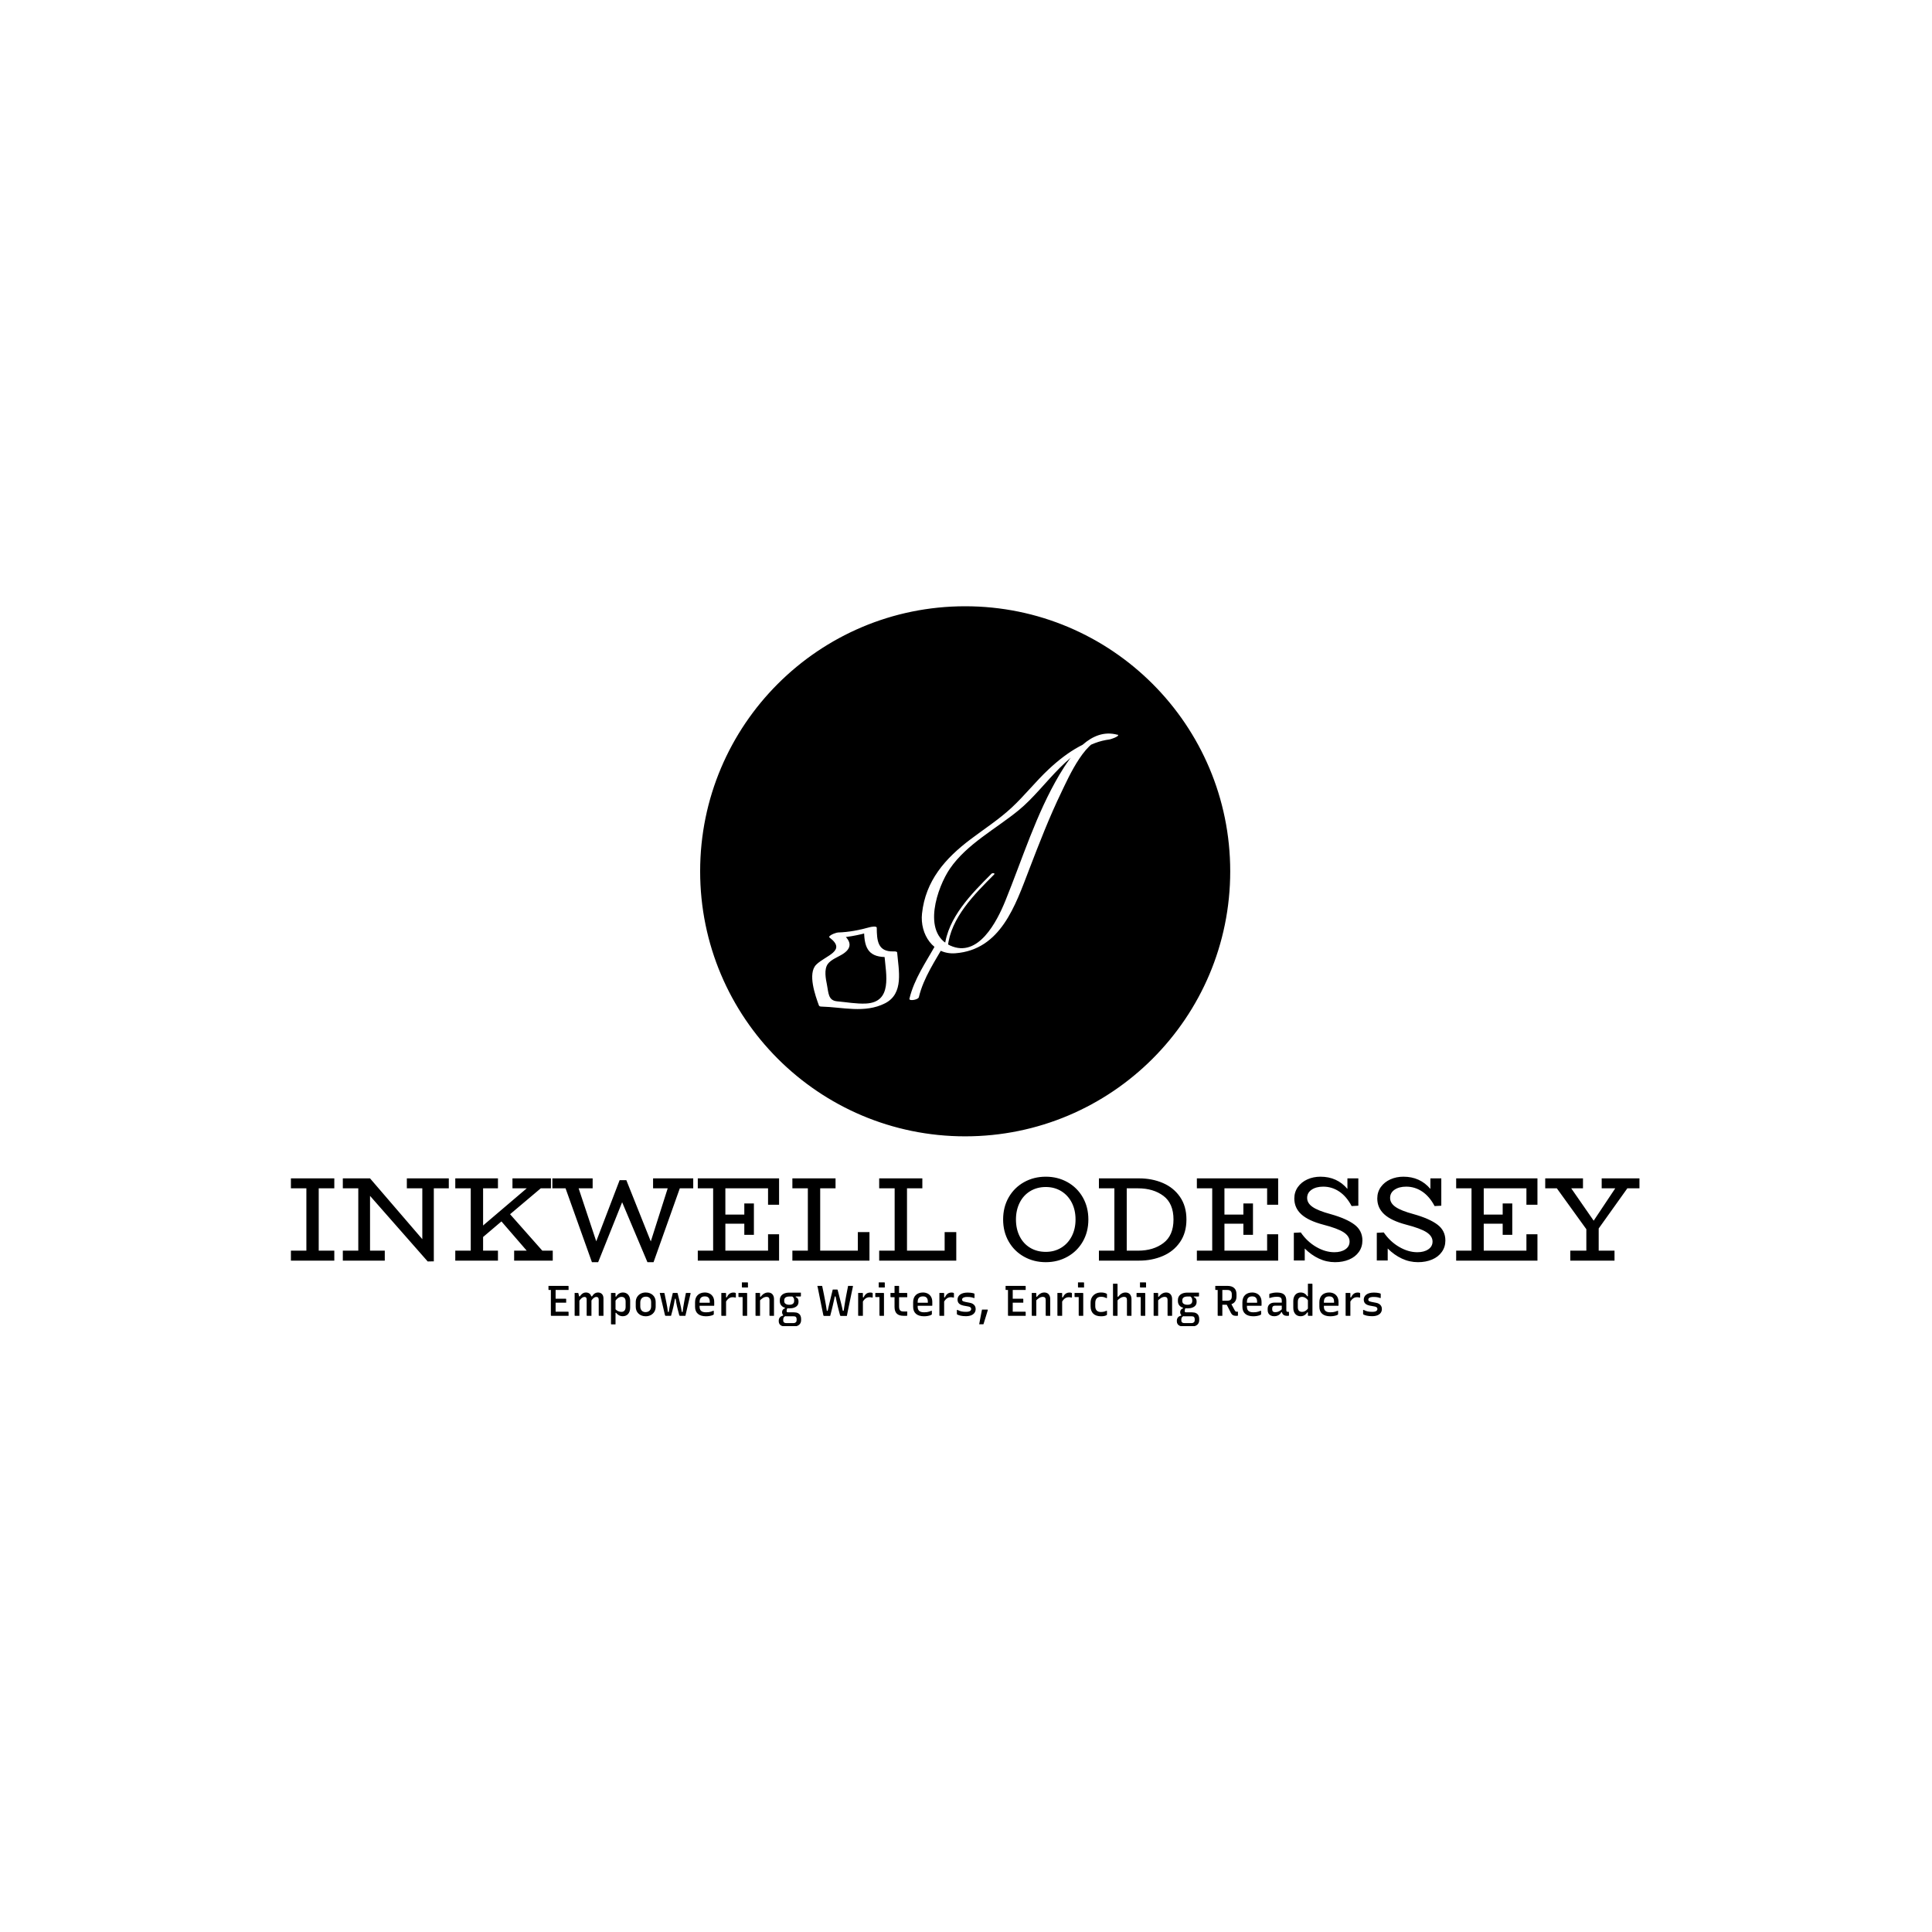 <svg xmlns="http://www.w3.org/2000/svg" version="1.1" xmlns:xlink="http://www.w3.org/1999/xlink" xmlns:svgjs="http://svgjs.dev/svgjs" width="1000" height="1000" viewBox="0 0 1000 1000"><rect width="1000" height="1000" fill="#ffffff"></rect><g transform="matrix(0.7,0,0,0.7,149.576,313.996)"><svg viewBox="0 0 396 211" data-background-color="#a437db" preserveAspectRatio="xMidYMid meet" height="532" width="1000" xmlns="http://www.w3.org/2000/svg" xmlns:xlink="http://www.w3.org/1999/xlink"><g id="tight-bounds" transform="matrix(1,0,0,1,0.24,-0.111)"><svg viewBox="0 0 395.52 211.222" height="211.222" width="395.52"><g><svg viewBox="0 0 395.52 211.222" height="211.222" width="395.52"><g transform="matrix(1,0,0,1,0,167.291)"><svg viewBox="0 0 395.52 43.93" height="43.93" width="395.52"><g id="textblocktransform"><svg viewBox="0 0 395.52 43.93" height="43.93" width="395.52" id="textblock"><g><svg viewBox="0 0 395.52 25.069" height="25.069" width="395.52"><g transform="matrix(1,0,0,1,0,0)"><svg width="395.52" viewBox="1.8 -35 562.41 35.65" height="25.069" data-palette-color="#bb84e8"><path d="M19.9-30.15L13.4-30.15 13.4-4.15 19.9-4.15 19.9 0 1.8 0 1.8-4.15 8.25-4.15 8.25-30.15 1.8-30.15 1.8-34.3 19.9-34.3 19.9-30.15ZM67.65-34.3L67.65-30.15 61.4-30.15 61.4 0.3 58.85 0.35 34.8-27 34.8-4.15 40.95-4.15 40.95 0 23.45 0 23.45-4.15 29.9-4.15 29.9-30.15 23.45-30.15 23.45-34.3 34.8-34.3 56.6-8.95 56.6-30.15 50.15-30.15 50.15-34.3 67.65-34.3ZM106.65-4.15L111-4.15 111 0 94.9 0 94.9-4.15 100.15-4.15 89.6-16.35 81.95-9.85 81.95-4.15 88.15-4.15 88.15 0 70.35 0 70.35-4.15 76.8-4.15 76.8-30.15 70.35-30.15 70.35-34.3 88.15-34.3 88.15-30.15 81.95-30.15 81.95-14.65 100.15-30.15 94.2-30.15 94.2-34.3 110.25-34.3 110.25-30.15 106-30.15 93.2-19.35 106.65-4.15ZM169.59-34.3L169.59-30.15 163.99-30.15 153.04 0.65 150.49 0.65 139.94-24.35 129.94 0.65 127.34 0.65 116.34-30.15 110.84-30.15 110.84-34.3 127.64-34.3 127.64-30.15 121.79-30.15 129.14-8.05 138.89-33.55 141.69-33.55 151.89-8 158.94-30.15 152.84-30.15 152.84-34.3 169.59-34.3ZM205.39-23.3L200.79-23.3 200.79-30.15 182.99-30.15 182.99-19.2 190.89-19.2 190.89-23.85 194.89-23.85 194.89-10.75 190.89-10.75 190.89-15.4 182.99-15.4 182.99-4.15 200.79-4.15 200.79-11 205.39-11 205.39 0 171.49 0 171.49-4.15 177.89-4.15 177.89-30.15 171.49-30.15 171.49-34.3 205.39-34.3 205.39-23.3ZM238.24-11.9L243.09-11.9 243.09 0 210.94 0 210.94-4.15 217.39-4.15 217.39-30.15 210.94-30.15 210.94-34.3 228.94-34.3 228.94-30.15 222.54-30.15 222.54-4.15 238.24-4.15 238.24-11.9ZM274.44-11.9L279.29-11.9 279.29 0 247.14 0 247.14-4.15 253.59-4.15 253.59-30.15 247.14-30.15 247.14-34.3 265.14-34.3 265.14-30.15 258.74-30.15 258.74-4.15 274.44-4.15 274.44-11.9ZM316.63 0.65Q311.63 0.65 307.56-1.63 303.48-3.9 301.16-7.95 298.83-12 298.83-17.15L298.83-17.15Q298.83-22.35 301.16-26.4 303.48-30.45 307.56-32.73 311.63-35 316.63-35L316.63-35Q321.58-35 325.66-32.73 329.73-30.45 332.06-26.38 334.38-22.3 334.38-17.15L334.38-17.15Q334.38-12 332.06-7.95 329.73-3.9 325.66-1.63 321.58 0.65 316.63 0.65L316.63 0.65ZM316.63-3.65Q320.23-3.65 323.06-5.38 325.88-7.1 327.46-10.18 329.03-13.25 329.03-17.15L329.03-17.15Q329.03-21.1 327.46-24.18 325.88-27.25 323.06-28.98 320.23-30.7 316.63-30.7L316.63-30.7Q312.98-30.7 310.13-28.98 307.28-27.25 305.73-24.15 304.18-21.05 304.18-17.15L304.18-17.15Q304.18-13.2 305.73-10.13 307.28-7.05 310.11-5.35 312.93-3.65 316.63-3.65L316.63-3.65ZM355.58-34.3Q360.93-34.3 365.43-32.38 369.93-30.45 372.6-26.58 375.28-22.7 375.28-17.15L375.28-17.15Q375.28-11.6 372.6-7.73 369.93-3.85 365.43-1.93 360.93 0 355.58 0L355.58 0 338.78 0 338.78-4.15 345.23-4.15 345.23-30.15 338.78-30.15 338.78-34.3 355.58-34.3ZM355.08-4.15Q361.48-4.15 365.68-7.33 369.88-10.5 369.88-17.15L369.88-17.15Q369.88-23.85 365.68-27 361.48-30.15 355.08-30.15L355.08-30.15 350.38-30.15 350.38-4.15 355.08-4.15ZM413.53-23.3L408.93-23.3 408.93-30.15 391.13-30.15 391.13-19.2 399.03-19.2 399.03-23.85 403.03-23.85 403.03-10.75 399.03-10.75 399.03-15.4 391.13-15.4 391.13-4.15 408.93-4.15 408.93-11 413.53-11 413.53 0 379.63 0 379.63-4.15 386.03-4.15 386.03-30.15 379.63-30.15 379.63-34.3 413.53-34.3 413.53-23.3ZM435.37-19.4Q441.97-17.55 445.32-15.05 448.67-12.55 448.67-8.4L448.67-8.4Q448.67-5.7 447.2-3.63 445.72-1.55 443.12-0.45 440.52 0.65 437.27 0.65L437.27 0.65Q433.72 0.65 430.52-0.85 427.32-2.35 424.62-5.05L424.62-5.05 424.62-0.05 420.07-0.05 420.07-11.6 422.97-11.75Q425.62-7.9 429.42-5.7 433.22-3.5 436.97-3.5L436.97-3.5Q439.77-3.5 441.55-4.7 443.32-5.9 443.32-7.95L443.32-7.95Q443.32-10.2 440.82-11.83 438.32-13.45 432.32-15L432.32-15Q426.07-16.65 423.17-19.33 420.27-22 420.27-25.9L420.27-25.9Q420.27-28.6 421.75-30.68 423.22-32.75 425.72-33.88 428.22-35 431.17-35L431.17-35Q438.12-35 442.42-29.9L442.42-29.9 442.42-34.3 446.97-34.3 446.97-22.9 444.17-22.75Q442.07-26.75 439.02-28.8 435.97-30.85 432.32-30.85L432.32-30.85Q429.37-30.85 427.5-29.58 425.62-28.3 425.62-26.15L425.62-26.15Q425.62-23.95 427.9-22.38 430.17-20.8 435.37-19.4L435.37-19.4ZM469.97-19.4Q476.57-17.55 479.92-15.05 483.27-12.55 483.27-8.4L483.27-8.4Q483.27-5.7 481.79-3.63 480.32-1.55 477.72-0.45 475.12 0.65 471.87 0.65L471.87 0.65Q468.32 0.65 465.12-0.85 461.92-2.35 459.22-5.05L459.22-5.05 459.22-0.05 454.67-0.05 454.67-11.6 457.57-11.75Q460.22-7.9 464.02-5.7 467.82-3.5 471.57-3.5L471.57-3.5Q474.37-3.5 476.14-4.7 477.92-5.9 477.92-7.95L477.92-7.95Q477.92-10.2 475.42-11.83 472.92-13.45 466.92-15L466.92-15Q460.67-16.65 457.77-19.33 454.87-22 454.87-25.9L454.87-25.9Q454.87-28.6 456.34-30.68 457.82-32.75 460.32-33.88 462.82-35 465.77-35L465.77-35Q472.72-35 477.02-29.9L477.02-29.9 477.02-34.3 481.57-34.3 481.57-22.9 478.77-22.75Q476.67-26.75 473.62-28.8 470.57-30.85 466.92-30.85L466.92-30.85Q463.97-30.85 462.09-29.58 460.22-28.3 460.22-26.15L460.22-26.15Q460.22-23.95 462.5-22.38 464.77-20.8 469.97-19.4L469.97-19.4ZM521.67-23.3L517.07-23.3 517.07-30.15 499.27-30.15 499.27-19.2 507.17-19.2 507.17-23.85 511.17-23.85 511.17-10.75 507.17-10.75 507.17-15.4 499.27-15.4 499.27-4.15 517.07-4.15 517.07-11 521.67-11 521.67 0 487.77 0 487.77-4.15 494.17-4.15 494.17-30.15 487.77-30.15 487.77-34.3 521.67-34.3 521.67-23.3ZM559.16-30.15L547.21-13.4 547.21-4.15 553.81-4.15 553.81 0 535.37 0 535.37-4.15 542.06-4.15 542.06-13.1 529.76-30.15 524.91-30.15 524.91-34.3 540.66-34.3 540.66-30.15 535.76-30.15 545.12-16.65 554.12-30.15 548.46-30.15 548.46-34.3 564.21-34.3 564.21-30.15 559.16-30.15Z" opacity="1" transform="matrix(1,0,0,1,0,0)" fill="#000000" class="wordmark-text-0" data-fill-palette-color="primary" id="text-0"></path></svg></g></svg></g><g transform="matrix(1,0,0,1,75.544,30.988)"><svg viewBox="0 0 244.431 12.943" height="12.943" width="244.431"><g transform="matrix(1,0,0,1,0,0)"><svg width="244.431" viewBox="1.3 -39.1 974.41 51.6" height="12.943" data-palette-color="#471aa0"><path d="M1.3-35L1.3-35 24.25-35Q24.4-35 24.5-34.93 24.6-34.85 24.7-34.73 24.8-34.6 24.8-34.45L24.8-34.45Q24.8-33.25 24.8-32.33 24.8-31.4 24.8-30.2L24.8-30.2 1.85-30.2Q1.7-30.2 1.58-30.28 1.45-30.35 1.38-30.48 1.3-30.6 1.3-30.75L1.3-30.75Q1.3-31.9 1.3-32.88 1.3-33.85 1.3-35ZM7.35-15.35L7.35-20 21.45-20Q21.6-20 21.73-19.93 21.85-19.85 21.93-19.75 22-19.65 22-19.45L22-19.45Q22-18.7 22-18 22-17.3 22-16.68 22-16.05 22-15.35L22-15.35 7.35-15.35ZM24.8 0L4.65 0Q4.55 0 4.45-0.05 4.35-0.1 4.28-0.18 4.2-0.25 4.15-0.35 4.1-0.45 4.1-0.55L4.1-0.55Q4.1-2.6 4.1-5.45 4.1-8.3 4.1-11.65 4.1-15 4.1-18.57 4.1-22.15 4.1-25.7 4.1-29.25 4.1-32.4L4.1-32.4 10-32.4 9.65-31.5Q9.65-30.45 9.65-29.3 9.65-28.15 9.65-27L9.65-27Q9.65-24.45 9.65-21.68 9.65-18.9 9.65-16.05 9.65-13.2 9.65-10.35 9.65-7.5 9.65-4.8L9.65-4.8 24.25-4.8Q24.5-4.8 24.65-4.65 24.8-4.5 24.8-4.25L24.8-4.25Q24.8-3.15 24.8-2.13 24.8-1.1 24.8 0L24.8 0ZM65.6 0L65.6 0Q64.95 0 64 0 63.05 0 62.15 0 61.25 0 60.6 0L60.6 0Q60.45 0 60.32-0.08 60.2-0.15 60.12-0.25 60.05-0.35 60.05-0.55L60.05-0.55Q60.05-2.5 60.05-4.42 60.05-6.35 60.05-8.25 60.05-10.15 60.05-11.98 60.05-13.8 60.05-15.5 60.05-17.2 60.05-18.7L60.05-18.7Q60.05-20.45 59.37-21.25 58.7-22.05 57.2-22.05L57.2-22.05Q56.1-22.05 55-21.43 53.9-20.8 52.85-19.63 51.8-18.45 50.85-16.65L50.85-16.65 50.15-22.75 52.3-22.75Q53.25-24.3 54.27-25.28 55.3-26.25 56.55-26.75 57.8-27.25 59.3-27.25L59.3-27.25Q60.55-27.25 61.7-26.83 62.85-26.4 63.72-25.55 64.6-24.7 65.1-23.4 65.6-22.1 65.6-20.35L65.6-20.35Q65.6-18.9 65.6-17.15 65.6-15.4 65.6-13.4 65.6-11.4 65.6-9.28 65.6-7.15 65.6-5L65.6-5Q65.6-3.75 65.6-2.5 65.6-1.25 65.6 0ZM51.55 0L51.55 0Q50.95 0 49.95 0 48.95 0 48.02 0 47.1 0 46.5 0L46.5 0Q46.35 0 46.22-0.08 46.1-0.15 46.02-0.25 45.95-0.35 45.95-0.55L45.95-0.55Q45.95-2.5 45.95-4.45 45.95-6.4 45.95-8.28 45.95-10.15 45.95-11.98 45.95-13.8 45.95-15.53 45.95-17.25 45.95-18.85L45.95-18.85Q45.95-19.95 45.67-20.68 45.4-21.4 44.82-21.73 44.25-22.05 43.35-22.05L43.35-22.05Q42.3-22.05 41.17-21.43 40.05-20.8 38.95-19.6 37.85-18.4 36.75-16.55L36.75-16.55 35.95-22.75 38-22.75Q38.95-24.15 40.05-25.18 41.15-26.2 42.4-26.73 43.65-27.25 45.05-27.25L45.05-27.25Q46.5-27.25 47.67-26.83 48.85-26.4 49.72-25.58 50.6-24.75 51.07-23.5 51.55-22.25 51.55-20.6L51.55-20.6Q51.55-19.25 51.55-17.25 51.55-15.25 51.55-12.68 51.55-10.1 51.55-6.93 51.55-3.75 51.55 0ZM37.45 0L37.45 0Q36.95 0 36.27 0 35.6 0 34.92 0 34.25 0 33.6 0 32.95 0 32.45 0L32.45 0Q32.3 0 32.2-0.03 32.1-0.05 32.02-0.13 31.95-0.2 31.92-0.3 31.9-0.4 31.9-0.55L31.9-0.55Q31.9-4.1 31.9-7.6 31.9-11.1 31.9-14.65 31.9-18.2 31.9-21.7L31.9-21.7Q31.9-23.2 31.9-24.48 31.9-25.75 31.9-26.7L31.9-26.7Q32.3-26.7 32.85-26.7 33.4-26.7 34-26.7 34.6-26.7 35.15-26.7 35.7-26.7 36.15-26.7L36.15-26.7Q36.15-26.7 36.35-25.9 36.55-25.1 36.8-24.05 37.05-23 37.25-22.18 37.45-21.35 37.45-21.35L37.45-21.35Q37.45-18.3 37.45-14.8 37.45-11.3 37.45-7.58 37.45-3.85 37.45 0ZM74.4-26.7L74.4-26.7Q75.2-26.7 75.97-26.7 76.75-26.7 77.55-26.7 78.34-26.7 79.15-26.7L79.15-26.7Q79.34-26.7 79.45-26.63 79.55-26.55 79.62-26.45 79.7-26.35 79.7-26.15L79.7-26.15Q79.7-21.65 79.7-17.13 79.7-12.6 79.7-8.08 79.7-3.55 79.7 0.98 79.7 5.5 79.7 10L79.7 10Q78.9 10 78.09 10 77.3 10 76.52 10 75.75 10 74.95 10L74.95 10Q74.8 10 74.67 9.93 74.55 9.85 74.47 9.73 74.4 9.6 74.4 9.45L74.4 9.45Q74.4 5.55 74.4 1.68 74.4-2.2 74.4-6.1 74.4-10 74.4-13.9 74.4-17.8 74.4-21.65L74.4-21.65Q74.4-23 74.4-24.25 74.4-25.5 74.4-26.7ZM88.25-27.25L88.25-27.25Q90.8-27.25 92.72-26.1 94.65-24.95 95.72-22.75 96.8-20.55 96.8-17.5L96.8-17.5 96.8-9.45Q96.8-7.15 96.17-5.3 95.55-3.45 94.42-2.15 93.3-0.85 91.7-0.18 90.09 0.5 88.15 0.5L88.15 0.5Q86.59 0.5 85.17 0.03 83.75-0.45 82.57-1.35 81.4-2.25 80.45-3.5L80.45-3.5 79-3.5 79-8.5Q80.5-6.5 82.5-5.55 84.5-4.6 86.59-4.6L86.59-4.6Q88.15-4.6 89.22-5.25 90.3-5.9 90.9-7.2 91.5-8.5 91.5-10.3L91.5-10.3 91.5-16.65Q91.5-18.1 91.15-19.15 90.8-20.2 90.15-20.9L90.15-20.9Q89.5-21.5 88.62-21.83 87.75-22.15 86.59-22.15L86.59-22.15Q85.3-22.15 84-21.55 82.7-20.95 81.45-19.78 80.2-18.6 79.05-16.8L79.05-16.8 79.05-22.45 80.45-22.45Q81.34-24 82.52-25.05 83.7-26.1 85.15-26.68 86.59-27.25 88.25-27.25ZM114.99-27.25L114.99-27.25Q117.59-27.25 119.74-26.43 121.89-25.6 123.44-24.13 124.99-22.65 125.82-20.63 126.64-18.6 126.64-16.15L126.64-16.15 126.64-10.75Q126.64-7.4 125.14-4.85 123.64-2.3 120.99-0.88 118.34 0.55 114.99 0.55L114.99 0.55Q112.39 0.55 110.24-0.28 108.09-1.1 106.54-2.58 104.99-4.05 104.17-6.08 103.34-8.1 103.34-10.55L103.34-10.55 103.34-15.95Q103.34-19.3 104.84-21.85 106.34-24.4 108.99-25.83 111.64-27.25 114.99-27.25ZM115.19-22.4L115.19-22.4Q113.09-22.4 111.64-21.55 110.19-20.7 109.42-19.2 108.64-17.7 108.64-15.75L108.64-15.75 108.64-10.9Q108.64-9.35 109.12-8.1 109.59-6.85 110.44-5.95L110.44-5.95Q111.19-5.2 112.32-4.75 113.44-4.3 114.79-4.3L114.79-4.3Q116.89-4.3 118.37-5.18 119.84-6.05 120.59-7.55 121.34-9.05 121.34-10.95L121.34-10.95 121.34-15.8Q121.34-17.45 120.92-18.7 120.49-19.95 119.64-20.8L119.64-20.8Q118.84-21.6 117.72-22 116.59-22.4 115.19-22.4ZM146.69-26.7L146.69-26.7 151.69-26.7Q151.84-26.7 151.97-26.65 152.09-26.6 152.19-26.5 152.29-26.4 152.34-26.15L152.34-26.15Q153.04-23.25 153.74-20.5 154.44-17.75 155.06-15.1 155.69-12.45 156.24-9.83 156.79-7.2 157.19-4.5L157.19-4.5 158.14-4.5Q158.49-7.5 158.94-10.33 159.39-13.15 159.89-15.9 160.39-18.65 160.92-21.35 161.44-24.05 161.99-26.7L161.99-26.7Q162.79-26.7 163.64-26.7 164.49-26.7 165.34-26.7 166.19-26.7 166.94-26.7L166.94-26.7Q167.14-26.7 167.27-26.65 167.39-26.6 167.47-26.45 167.54-26.3 167.44-26L167.44-26Q166.74-23.15 166.02-19.95 165.29-16.75 164.49-13.38 163.69-10 162.92-6.6 162.14-3.2 161.39 0L161.39 0Q160.64 0 159.84 0 159.04 0 158.19 0 157.34 0 156.52 0 155.69 0 154.94 0L154.94 0Q154.64 0 154.47-0.23 154.29-0.45 154.09-1.15L154.09-1.15Q153.64-3.05 153.19-4.67 152.74-6.3 152.34-7.88 151.94-9.45 151.54-11.2 151.14-12.95 150.77-15.05 150.39-17.15 149.99-19.9L149.99-19.9 149.09-19.9Q148.69-17.65 148.39-15.85 148.09-14.05 147.77-12.55 147.44-11.05 147.12-9.68 146.79-8.3 146.42-6.85 146.04-5.4 145.59-3.73 145.14-2.05 144.59 0L144.59 0Q143.64 0 142.49 0 141.34 0 140.27 0 139.19 0 138.24 0L138.24 0Q137.94 0 137.77-0.25 137.59-0.5 137.39-1.25L137.39-1.25Q136.94-3.15 136.39-5.55 135.84-7.95 135.22-10.58 134.59-13.2 133.94-15.95 133.29-18.7 132.64-21.43 131.99-24.15 131.39-26.7L131.39-26.7Q132.19-26.7 133.02-26.7 133.84-26.7 134.69-26.7 135.54-26.7 136.34-26.7L136.34-26.7Q136.54-26.7 136.67-26.63 136.79-26.55 136.87-26.45 136.94-26.35 136.99-26.1L136.99-26.1Q137.44-23.8 137.99-21.15 138.54-18.5 139.12-15.7 139.69-12.9 140.17-10.05 140.64-7.2 140.94-4.5L140.94-4.5 141.94-4.5Q142.34-7.2 142.87-9.98 143.39-12.75 144.04-15.58 144.69-18.4 145.37-21.2 146.04-24 146.69-26.7ZM184.09-27.25L184.09-27.25Q187.24-27.25 189.71-25.98 192.19-24.7 193.64-22.23 195.09-19.75 195.09-16.05L195.09-16.05 195.09-12.2Q195.09-12.05 195.01-11.93 194.94-11.8 194.84-11.75 194.74-11.7 194.54-11.7L194.54-11.7 182.04-11.7Q181.24-11.7 180.39-11.7 179.54-11.7 178.69-11.7L178.69-11.7 176.99-11.7 176.54-15.25 189.89-15.25Q189.89-15.5 189.89-15.73 189.89-15.95 189.89-16.15L189.89-16.15Q189.89-17.95 189.51-19.25 189.14-20.55 188.29-21.3L188.29-21.3Q187.59-22.05 186.54-22.38 185.49-22.7 184.09-22.7L184.09-22.7Q181.14-22.7 179.56-21.15 177.99-19.6 177.99-16.05L177.99-16.05 177.99-10.55Q177.99-9.05 178.39-7.9 178.79-6.75 179.54-5.95L179.54-5.95Q180.49-5 181.99-4.55 183.49-4.1 185.54-4.1L185.54-4.1Q187.39-4.1 188.76-4.3 190.14-4.5 191.34-4.88 192.54-5.25 193.74-5.8L193.74-5.8 194.59-5.8Q194.59-4.85 194.59-3.85 194.59-2.85 194.59-1.85L194.59-1.85Q194.59-1.75 194.54-1.65 194.49-1.55 194.39-1.45L194.39-1.45Q193.94-1 192.59-0.53 191.24-0.05 189.36 0.25 187.49 0.55 185.34 0.55L185.34 0.55Q182.39 0.55 180.01-0.18 177.64-0.9 176.01-2.3 174.39-3.7 173.54-5.78 172.69-7.85 172.69-10.55L172.69-10.55 172.69-15.95Q172.69-18.7 173.54-20.83 174.39-22.95 175.94-24.38 177.49-25.8 179.59-26.53 181.69-27.25 184.09-27.25ZM208.09-15.15L208.09-21.55 209.79-21.55Q210.74-23.6 211.86-24.83 212.99-26.05 214.41-26.63 215.84-27.2 217.54-27.2L217.54-27.2Q218.44-27.2 219.04-27.08 219.64-26.95 219.99-26.75L219.99-26.75Q220.24-26.6 220.31-26.45 220.39-26.3 220.39-26.05L220.39-26.05Q220.39-25.45 220.39-24.85 220.39-24.25 220.39-23.68 220.39-23.1 220.39-22.53 220.39-21.95 220.39-21.35L220.39-21.35 219.54-21.35Q218.84-21.55 218.19-21.65 217.54-21.75 216.69-21.75L216.69-21.75Q214.94-21.75 213.46-21.1 211.99-20.45 210.66-19.03 209.34-17.6 208.09-15.15L208.09-15.15ZM208.94 0L208.94 0Q208.14 0 207.29 0 206.44 0 205.61 0 204.79 0 203.94 0L203.94 0Q203.79 0 203.69-0.03 203.59-0.05 203.51-0.13 203.44-0.2 203.41-0.3 203.39-0.4 203.39-0.55L203.39-0.55Q203.39-1.85 203.39-3.75 203.39-5.65 203.39-7.9 203.39-10.15 203.39-12.55 203.39-14.95 203.39-17.3 203.39-19.65 203.39-21.75L203.39-21.75Q203.39-23.3 203.39-24.58 203.39-25.85 203.39-26.7L203.39-26.7Q204.29-26.7 205.16-26.7 206.04-26.7 206.84-26.7 207.64-26.7 208.39-26.7L208.39-26.7Q208.59-26.7 208.69-26.63 208.79-26.55 208.86-26.45 208.94-26.35 208.94-26.15L208.94-26.15Q208.94-24.5 208.94-22.2 208.94-19.9 208.94-17.15 208.94-14.4 208.94-11.43 208.94-8.45 208.94-5.53 208.94-2.6 208.94 0ZM228.28-0.55L228.28-0.55Q228.28-2.25 228.28-4.38 228.28-6.5 228.28-8.85 228.28-11.2 228.28-13.55 228.28-15.9 228.28-18.05 228.28-20.2 228.28-21.9L228.28-21.9 227.73-21.9Q227.33-21.9 226.88-21.9 226.43-21.9 225.93-21.9 225.43-21.9 224.93-21.9 224.43-21.9 223.98-21.9L223.98-21.9Q223.73-21.9 223.58-22.05 223.43-22.2 223.43-22.45L223.43-22.45Q223.43-23.5 223.43-24.58 223.43-25.65 223.43-26.7L223.43-26.7Q224.23-26.7 225.26-26.7 226.28-26.7 227.36-26.7 228.43-26.7 229.46-26.7 230.48-26.7 231.41-26.7 232.33-26.7 233.03-26.7L233.03-26.7Q233.23-26.7 233.33-26.63 233.43-26.55 233.51-26.43 233.58-26.3 233.58-26.15L233.58-26.15Q233.58-23.65 233.58-20.93 233.58-18.2 233.58-15.4 233.58-12.6 233.58-9.9 233.58-7.2 233.58-4.7L233.58-4.7Q233.58-3.95 233.58-3.15 233.58-2.35 233.58-1.58 233.58-0.8 233.58 0L233.58 0Q232.33 0 231.23 0 230.13 0 228.83 0L228.83 0Q228.63 0 228.46-0.15 228.28-0.3 228.28-0.55ZM227.43-33.65L227.43-39.1Q228.23-39.1 229.06-39.1 229.88-39.1 230.71-39.1 231.53-39.1 232.36-39.1 233.18-39.1 233.98-39.1L233.98-39.1Q234.23-39.1 234.38-38.95 234.53-38.8 234.53-38.55L234.53-38.55 234.53-33.1Q233.73-33.1 232.91-33.1 232.08-33.1 231.26-33.1 230.43-33.1 229.61-33.1 228.78-33.1 227.98-33.1L227.98-33.1Q227.73-33.1 227.58-33.25 227.43-33.4 227.43-33.65L227.43-33.65ZM264.98 0L264.98 0Q263.73 0 262.63 0 261.53 0 260.23 0L260.23 0Q260.08 0 259.96-0.08 259.83-0.15 259.75-0.25 259.68-0.35 259.68-0.55L259.68-0.55Q259.68-3.55 259.68-6.58 259.68-9.6 259.68-12.6 259.68-15.6 259.68-18.6L259.68-18.6Q259.68-20.4 258.83-21.28 257.98-22.15 256.33-22.15L256.33-22.15Q255.38-22.15 254.31-21.85 253.23-21.55 252.16-20.93 251.08-20.3 250.01-19.38 248.93-18.45 247.88-17.15L247.88-17.15 247.88-22.3 249.48-22.3Q250.58-23.8 251.88-24.9 253.18-26 254.71-26.63 256.23-27.25 257.98-27.25L257.98-27.25Q259.63-27.25 260.93-26.73 262.23-26.2 263.13-25.18 264.03-24.15 264.5-22.75 264.98-21.35 264.98-19.7L264.98-19.7Q264.98-17.3 264.98-14.85 264.98-12.4 264.98-9.98 264.98-7.55 264.98-5.1L264.98-5.1Q264.98-3.8 264.98-2.53 264.98-1.25 264.98 0ZM248.68 0L248.68 0Q247.83 0 247.08 0 246.33 0 245.53 0 244.73 0 243.93 0L243.93 0Q243.78 0 243.68-0.03 243.58-0.05 243.51-0.13 243.43-0.2 243.41-0.3 243.38-0.4 243.38-0.55L243.38-0.55Q243.38-3.2 243.38-5.88 243.38-8.55 243.38-11.18 243.38-13.8 243.38-16.45 243.38-19.1 243.38-21.75L243.38-21.75Q243.38-23.3 243.38-24.58 243.38-25.85 243.38-26.7L243.38-26.7Q244.28-26.7 245.08-26.7 245.88-26.7 246.63-26.7 247.38-26.7 248.13-26.7L248.13-26.7Q248.33-26.7 248.43-26.63 248.53-26.55 248.61-26.45 248.68-26.35 248.68-26.15L248.68-26.15Q248.68-21.8 248.68-17.45 248.68-13.1 248.68-8.72 248.68-4.35 248.68 0ZM274.43-4.1L274.43-4.1Q274.43-5.2 274.78-6.1 275.13-7 275.9-7.68 276.68-8.35 277.83-8.8L277.83-8.8 277.83-10.15 280.68-9.1Q280.18-8.3 279.95-7.43 279.73-6.55 279.73-5.55L279.73-5.55Q279.73-4.75 280.13-4.4 280.53-4.05 281.28-4.05L281.28-4.05 288.33-4.05Q291.18-4.05 293.03-3.1 294.88-2.15 295.78-0.43 296.68 1.3 296.68 3.5L296.68 3.5 296.68 5.1Q296.68 6.7 296.13 8.05 295.58 9.4 294.48 10.4 293.38 11.4 291.75 11.95 290.13 12.5 288.03 12.5L288.03 12.5 278.33 12.5Q275.73 12.5 274 11.75 272.28 11 271.4 9.65 270.53 8.3 270.53 6.45L270.53 6.45 270.53 5.55Q270.53 4.05 271.15 2.85 271.78 1.65 272.93 0.85 274.08 0.05 275.63-0.2L275.63-0.2 275.63-1.9 279.03 0.25Q277.78 0.5 277.1 1.07 276.43 1.65 276.1 2.45 275.78 3.25 275.78 4.15L275.78 4.15 275.78 5.45Q275.78 6.4 276.15 7.08 276.53 7.75 277.33 8.13 278.13 8.5 279.43 8.5L279.43 8.5 287.83 8.5Q288.78 8.5 289.48 8.2 290.18 7.9 290.58 7.5L290.58 7.5Q291.03 7.05 291.23 6.43 291.43 5.8 291.43 5.05L291.43 5.05 291.43 3.8Q291.43 2.25 290.63 1.4 289.83 0.55 287.83 0.55L287.83 0.55 279.08 0.55Q277.83 0.55 276.78-0.05 275.73-0.65 275.08-1.7 274.43-2.75 274.43-4.1ZM286.03-22.8L286.03-22.8 290.38-23.05 290.38-21.9Q292.13-21.2 292.88-19.98 293.63-18.75 293.63-17.1L293.63-17.1 293.63-16.15Q293.63-13.85 292.4-12.2 291.18-10.55 288.75-9.63 286.33-8.7 282.83-8.7L282.83-8.7Q279.33-8.7 276.85-9.73 274.38-10.75 273.08-12.65 271.78-14.55 271.78-17.15L271.78-17.15 271.78-18.35Q271.78-21.05 273.08-23 274.38-24.95 276.85-26.03 279.33-27.1 282.83-27.1L282.83-27.1Q286.23-27.1 289.63-27.1 293.03-27.1 296.43-27.1L296.43-27.1Q296.43-26.1 296.43-25.1 296.43-24.1 296.43-23.1L296.43-23.1Q296.43-22.9 296.28-22.73 296.13-22.55 295.88-22.55L295.88-22.55Q293.73-22.55 291.63-22.55 289.53-22.55 287.38-22.55 285.23-22.55 282.83-22.55L282.83-22.55Q280.03-22.55 278.48-21.45 276.93-20.35 276.93-18.15L276.93-18.15 276.93-17.15Q276.93-16.25 277.2-15.6 277.48-14.95 278.03-14.4L278.03-14.4Q278.78-13.7 279.98-13.3 281.18-12.9 282.83-12.9L282.83-12.9Q285.63-12.9 287.08-14.03 288.53-15.15 288.53-17.25L288.53-17.25 288.53-18.4Q288.53-19.3 288.28-20.05 288.03-20.8 287.5-21.48 286.98-22.15 286.03-22.8ZM315.67-35L315.67-35Q316.47-35 317.35-35 318.22-35 319.12-35 320.02-35 320.77-35L320.77-35Q320.97-35 321.1-34.93 321.22-34.85 321.32-34.7 321.42-34.55 321.42-34.3L321.42-34.3Q321.87-32.2 322.37-29.78 322.87-27.35 323.42-24.58 323.97-21.8 324.57-18.7 325.17-15.6 325.75-12.2 326.32-8.8 326.87-5.1L326.87-5.1 325.62-5.8 328.72-5.8 327.57-5.15Q328.27-8.2 329-11.35 329.72-14.5 330.5-17.7 331.27-20.9 332.07-24.15 332.87-27.4 333.67-30.7L333.67-30.7 338.82-30.7Q339.07-30.7 339.22-30.58 339.37-30.45 339.42-30.15L339.42-30.15Q340.12-27.55 340.77-24.95 341.42-22.35 342.07-19.85 342.72-17.35 343.35-14.88 343.97-12.4 344.55-9.95 345.12-7.5 345.57-5.1L345.57-5.1 344.42-5.8 347.37-5.8 346.37-5.3Q346.92-9.15 347.45-12.4 347.97-15.65 348.45-18.48 348.92-21.3 349.45-23.95 349.97-26.6 350.5-29.3 351.02-32 351.62-35L351.62-35Q352.42-35 353.3-35 354.17-35 355.07-35 355.97-35 356.72-35L356.72-35Q356.97-35 357.1-34.93 357.22-34.85 357.27-34.68 357.32-34.5 357.27-34.25L357.27-34.25Q356.92-32.6 356.42-30.25 355.92-27.9 355.32-25.03 354.72-22.15 354.07-18.95 353.42-15.75 352.72-12.45 352.02-9.15 351.37-5.95 350.72-2.75 350.17 0.15L350.17 0.15Q349.47 0.15 348.5 0.15 347.52 0.15 346.5 0.15 345.47 0.15 344.57 0.15 343.67 0.15 343.07 0.15L343.07 0.15Q342.67 0.15 342.5-0.05 342.32-0.25 342.17-0.75L342.17-0.75Q341.47-3.4 340.82-5.88 340.17-8.35 339.52-11.05 338.87-13.75 338.15-17 337.42-20.25 336.57-24.5L336.57-24.5 338.27-22.6 334.97-22.6 336.42-24.5Q335.72-21.1 335.07-18.05 334.42-15 333.77-12.28 333.12-9.55 332.57-7.28 332.02-5 331.52-3.13 331.02-1.25 330.67 0.15L330.67 0.15Q329.67 0.15 328.35 0.15 327.02 0.15 325.72 0.15 324.42 0.15 323.57 0.15L323.57 0.15Q323.17 0.15 322.97-0.05 322.77-0.25 322.67-0.75L322.67-0.75Q322.17-3.15 321.6-5.93 321.02-8.7 320.42-11.68 319.82-14.65 319.2-17.75 318.57-20.85 317.95-24 317.32-27.15 316.72-30.15L316.72-30.15Q316.52-31.15 316.25-32.48 315.97-33.8 315.67-35ZM368.07-15.15L368.07-21.55 369.77-21.55Q370.72-23.6 371.85-24.83 372.97-26.05 374.4-26.63 375.82-27.2 377.52-27.2L377.52-27.2Q378.42-27.2 379.02-27.08 379.62-26.95 379.97-26.75L379.97-26.75Q380.22-26.6 380.3-26.45 380.37-26.3 380.37-26.05L380.37-26.05Q380.37-25.45 380.37-24.85 380.37-24.25 380.37-23.68 380.37-23.1 380.37-22.53 380.37-21.95 380.37-21.35L380.37-21.35 379.52-21.35Q378.82-21.55 378.17-21.65 377.52-21.75 376.67-21.75L376.67-21.75Q374.92-21.75 373.45-21.1 371.97-20.45 370.65-19.03 369.32-17.6 368.07-15.15L368.07-15.15ZM368.92 0L368.92 0Q368.12 0 367.27 0 366.42 0 365.6 0 364.77 0 363.92 0L363.92 0Q363.77 0 363.67-0.03 363.57-0.05 363.5-0.13 363.42-0.2 363.4-0.3 363.37-0.4 363.37-0.55L363.37-0.55Q363.37-1.85 363.37-3.75 363.37-5.65 363.37-7.9 363.37-10.15 363.37-12.55 363.37-14.95 363.37-17.3 363.37-19.65 363.37-21.75L363.37-21.75Q363.37-23.3 363.37-24.58 363.37-25.85 363.37-26.7L363.37-26.7Q364.27-26.7 365.15-26.7 366.02-26.7 366.82-26.7 367.62-26.7 368.37-26.7L368.37-26.7Q368.57-26.7 368.67-26.63 368.77-26.55 368.85-26.45 368.92-26.35 368.92-26.15L368.92-26.15Q368.92-24.5 368.92-22.2 368.92-19.9 368.92-17.15 368.92-14.4 368.92-11.43 368.92-8.45 368.92-5.53 368.92-2.6 368.92 0ZM388.27-0.55L388.27-0.55Q388.27-2.25 388.27-4.38 388.27-6.5 388.27-8.85 388.27-11.2 388.27-13.55 388.27-15.9 388.27-18.05 388.27-20.2 388.27-21.9L388.27-21.9 387.72-21.9Q387.32-21.9 386.87-21.9 386.42-21.9 385.92-21.9 385.42-21.9 384.92-21.9 384.42-21.9 383.97-21.9L383.97-21.9Q383.72-21.9 383.57-22.05 383.42-22.2 383.42-22.45L383.42-22.45Q383.42-23.5 383.42-24.58 383.42-25.65 383.42-26.7L383.42-26.7Q384.22-26.7 385.24-26.7 386.27-26.7 387.34-26.7 388.42-26.7 389.44-26.7 390.47-26.7 391.39-26.7 392.32-26.7 393.02-26.7L393.02-26.7Q393.22-26.7 393.32-26.63 393.42-26.55 393.49-26.43 393.57-26.3 393.57-26.15L393.57-26.15Q393.57-23.65 393.57-20.93 393.57-18.2 393.57-15.4 393.57-12.6 393.57-9.9 393.57-7.2 393.57-4.7L393.57-4.7Q393.57-3.95 393.57-3.15 393.57-2.35 393.57-1.58 393.57-0.8 393.57 0L393.57 0Q392.32 0 391.22 0 390.12 0 388.82 0L388.82 0Q388.62 0 388.44-0.15 388.27-0.3 388.27-0.55ZM387.42-33.65L387.42-39.1Q388.22-39.1 389.04-39.1 389.87-39.1 390.69-39.1 391.52-39.1 392.34-39.1 393.17-39.1 393.97-39.1L393.97-39.1Q394.22-39.1 394.37-38.95 394.52-38.8 394.52-38.55L394.52-38.55 394.52-33.1Q393.72-33.1 392.89-33.1 392.07-33.1 391.24-33.1 390.42-33.1 389.59-33.1 388.77-33.1 387.97-33.1L387.97-33.1Q387.72-33.1 387.57-33.25 387.42-33.4 387.42-33.65L387.42-33.65ZM401.17-26.7L401.17-26.7 420.17-26.7Q420.47-26.7 420.62-26.55 420.77-26.4 420.77-26.15L420.77-26.15Q420.77-25.35 420.77-24.65 420.77-23.95 420.77-23.25 420.77-22.55 420.77-21.75L420.77-21.75 401.77-21.75Q401.67-21.75 401.54-21.8 401.42-21.85 401.34-21.93 401.27-22 401.22-22.1 401.17-22.2 401.17-22.3L401.17-22.3Q401.17-23.1 401.17-23.8 401.17-24.5 401.17-25.2 401.17-25.9 401.17-26.7ZM420.12-5.05L420.77-5.05Q420.77-3.9 420.77-2.78 420.77-1.65 420.77-0.55L420.77-0.55Q420.77-0.3 420.62-0.15 420.47 0 420.22 0L420.22 0Q419.72 0 419.24 0 418.77 0 418.27 0 417.77 0 417.29 0 416.82 0 416.32 0L416.32 0Q413.82 0 411.89-0.6 409.97-1.2 408.64-2.45 407.32-3.7 406.62-5.65 405.92-7.6 405.92-10.3L405.92-10.3Q405.92-12.75 405.92-15.2 405.92-17.65 405.92-20.08 405.92-22.5 405.92-24.95 405.92-27.4 405.92-29.85L405.92-29.85Q405.92-31.15 405.92-32.43 405.92-33.7 405.92-35L405.92-35Q407.12-35 408.32-35 409.52-35 410.67-35L410.67-35Q410.82-35 410.94-34.93 411.07-34.85 411.14-34.73 411.22-34.6 411.22-34.45L411.22-34.45Q411.22-31.5 411.22-28.55 411.22-25.6 411.22-22.63 411.22-19.65 411.22-16.7 411.22-13.75 411.22-10.8L411.22-10.8Q411.22-9.1 411.57-7.98 411.92-6.85 412.62-6.15L412.62-6.15Q413.27-5.55 414.22-5.3 415.17-5.05 416.52-5.05L416.52-5.05Q417.12-5.05 417.72-5.05 418.32-5.05 418.92-5.05 419.52-5.05 420.12-5.05L420.12-5.05ZM439.06-27.25L439.06-27.25Q442.21-27.25 444.69-25.98 447.16-24.7 448.61-22.23 450.06-19.75 450.06-16.05L450.06-16.05 450.06-12.2Q450.06-12.05 449.99-11.93 449.91-11.8 449.81-11.75 449.71-11.7 449.51-11.7L449.51-11.7 437.01-11.7Q436.21-11.7 435.36-11.7 434.51-11.7 433.66-11.7L433.66-11.7 431.96-11.7 431.51-15.25 444.86-15.25Q444.86-15.5 444.86-15.73 444.86-15.95 444.86-16.15L444.86-16.15Q444.86-17.95 444.49-19.25 444.11-20.55 443.26-21.3L443.26-21.3Q442.56-22.05 441.51-22.38 440.46-22.7 439.06-22.7L439.06-22.7Q436.11-22.7 434.54-21.15 432.96-19.6 432.96-16.05L432.96-16.05 432.96-10.55Q432.96-9.05 433.36-7.9 433.76-6.75 434.51-5.95L434.51-5.95Q435.46-5 436.96-4.55 438.46-4.1 440.51-4.1L440.51-4.1Q442.36-4.1 443.74-4.3 445.11-4.5 446.31-4.88 447.51-5.25 448.71-5.8L448.71-5.8 449.56-5.8Q449.56-4.85 449.56-3.85 449.56-2.85 449.56-1.85L449.56-1.85Q449.56-1.75 449.51-1.65 449.46-1.55 449.36-1.45L449.36-1.45Q448.91-1 447.56-0.53 446.21-0.05 444.34 0.25 442.46 0.55 440.31 0.55L440.31 0.55Q437.36 0.55 434.99-0.18 432.61-0.9 430.99-2.3 429.36-3.7 428.51-5.78 427.66-7.85 427.66-10.55L427.66-10.55 427.66-15.95Q427.66-18.7 428.51-20.83 429.36-22.95 430.91-24.38 432.46-25.8 434.56-26.53 436.66-27.25 439.06-27.25ZM463.06-15.15L463.06-21.55 464.76-21.55Q465.71-23.6 466.84-24.83 467.96-26.05 469.39-26.63 470.81-27.2 472.51-27.2L472.51-27.2Q473.41-27.2 474.01-27.08 474.61-26.95 474.96-26.75L474.96-26.75Q475.21-26.6 475.29-26.45 475.36-26.3 475.36-26.05L475.36-26.05Q475.36-25.45 475.36-24.85 475.36-24.25 475.36-23.68 475.36-23.1 475.36-22.53 475.36-21.95 475.36-21.35L475.36-21.35 474.51-21.35Q473.81-21.55 473.16-21.65 472.51-21.75 471.66-21.75L471.66-21.75Q469.91-21.75 468.44-21.1 466.96-20.45 465.64-19.03 464.31-17.6 463.06-15.15L463.06-15.15ZM463.91 0L463.91 0Q463.11 0 462.26 0 461.41 0 460.59 0 459.76 0 458.91 0L458.91 0Q458.76 0 458.66-0.03 458.56-0.05 458.49-0.13 458.41-0.2 458.39-0.3 458.36-0.4 458.36-0.55L458.36-0.55Q458.36-1.85 458.36-3.75 458.36-5.65 458.36-7.9 458.36-10.15 458.36-12.55 458.36-14.95 458.36-17.3 458.36-19.65 458.36-21.75L458.36-21.75Q458.36-23.3 458.36-24.58 458.36-25.85 458.36-26.7L458.36-26.7Q459.26-26.7 460.14-26.7 461.01-26.7 461.81-26.7 462.61-26.7 463.36-26.7L463.36-26.7Q463.56-26.7 463.66-26.63 463.76-26.55 463.84-26.45 463.91-26.35 463.91-26.15L463.91-26.15Q463.91-24.5 463.91-22.2 463.91-19.9 463.91-17.15 463.91-14.4 463.91-11.43 463.91-8.45 463.91-5.53 463.91-2.6 463.91 0ZM489.31-4.65L489.31-4.65Q492.71-4.65 494.11-5.58 495.51-6.5 495.51-7.9L495.51-7.9Q495.51-8.7 495.16-9.3 494.81-9.9 493.96-10.33 493.11-10.75 491.66-11L491.66-11 486.66-11.9Q484.21-12.4 482.63-13.33 481.06-14.25 480.31-15.65 479.56-17.05 479.56-18.9L479.56-18.9Q479.56-20.7 480.33-22.23 481.11-23.75 482.61-24.85 484.11-25.95 486.31-26.55 488.51-27.15 491.41-27.15L491.41-27.15Q493.16-27.15 494.56-27 495.96-26.85 497.01-26.63 498.06-26.4 498.76-26.15L498.76-26.15Q499.11-26.05 499.23-25.93 499.36-25.8 499.38-25.63 499.41-25.45 499.41-25.15L499.41-25.15Q499.41-24.3 499.41-23.1 499.41-21.9 499.41-20.85L499.41-20.85 498.61-20.85Q497.31-21.3 496.13-21.58 494.96-21.85 493.68-21.95 492.41-22.05 490.81-22.05L490.81-22.05Q488.76-22.05 487.43-21.63 486.11-21.2 485.48-20.53 484.86-19.85 484.86-19.05L484.86-19.05Q484.86-18.3 485.18-17.78 485.51-17.25 486.33-16.9 487.16-16.55 488.66-16.25L488.66-16.25 493.56-15.3Q495.81-14.95 497.41-13.98 499.01-13 499.88-11.5 500.76-10 500.76-7.95L500.76-7.95Q500.76-5.4 499.41-3.5 498.06-1.6 495.51-0.58 492.96 0.45 489.36 0.45L489.36 0.45Q487.56 0.45 486.01 0.3 484.46 0.15 483.18-0.13 481.91-0.4 480.91-0.78 479.91-1.15 479.16-1.55L479.16-1.55Q478.96-1.7 478.88-1.8 478.81-1.9 478.81-2.25L478.81-2.25Q478.81-3.2 478.81-4.45 478.81-5.7 478.81-6.85L478.81-6.85 479.61-6.85Q480.71-6.25 481.78-5.83 482.86-5.4 484.01-5.15 485.16-4.9 486.48-4.78 487.81-4.65 489.31-4.65ZM509.51 9.9L509.51 9.9Q508.51 9.9 507.18 9.9 505.86 9.9 504.86 9.9L504.86 9.9Q505.31 7.75 505.68 5.6 506.06 3.45 506.48 1.33 506.91-0.8 507.31-2.95 507.71-5.1 508.16-7.25L508.16-7.25Q509.26-7.25 510.23-7.25 511.21-7.25 512.25-7.25 513.31-7.25 514.5-7.25L514.5-7.25Q514.71-7.25 514.83-7.18 514.96-7.1 514.98-6.95 515-6.8 514.91-6.55L514.91-6.55Q514.41-4.85 513.81-2.85 513.21-0.85 512.56 1.23 511.91 3.3 511.26 5.4 510.61 7.5 510.01 9.5L510.01 9.5Q509.96 9.75 509.83 9.83 509.71 9.9 509.51 9.9ZM535.75-35L535.75-35 558.7-35Q558.85-35 558.95-34.93 559.05-34.85 559.15-34.73 559.25-34.6 559.25-34.45L559.25-34.45Q559.25-33.25 559.25-32.33 559.25-31.4 559.25-30.2L559.25-30.2 536.3-30.2Q536.15-30.2 536.02-30.28 535.9-30.35 535.82-30.48 535.75-30.6 535.75-30.75L535.75-30.75Q535.75-31.9 535.75-32.88 535.75-33.85 535.75-35ZM541.8-15.35L541.8-20 555.9-20Q556.05-20 556.17-19.93 556.3-19.85 556.37-19.75 556.45-19.65 556.45-19.45L556.45-19.45Q556.45-18.7 556.45-18 556.45-17.3 556.45-16.68 556.45-16.05 556.45-15.35L556.45-15.35 541.8-15.35ZM559.25 0L539.1 0Q539 0 538.9-0.05 538.8-0.1 538.72-0.18 538.65-0.25 538.6-0.35 538.55-0.45 538.55-0.55L538.55-0.55Q538.55-2.6 538.55-5.45 538.55-8.3 538.55-11.65 538.55-15 538.55-18.57 538.55-22.15 538.55-25.7 538.55-29.25 538.55-32.4L538.55-32.4 544.45-32.4 544.1-31.5Q544.1-30.45 544.1-29.3 544.1-28.15 544.1-27L544.1-27Q544.1-24.45 544.1-21.68 544.1-18.9 544.1-16.05 544.1-13.2 544.1-10.35 544.1-7.5 544.1-4.8L544.1-4.8 558.7-4.8Q558.95-4.8 559.1-4.65 559.25-4.5 559.25-4.25L559.25-4.25Q559.25-3.15 559.25-2.13 559.25-1.1 559.25 0L559.25 0ZM587.95 0L587.95 0Q586.7 0 585.6 0 584.5 0 583.2 0L583.2 0Q583.05 0 582.92-0.08 582.8-0.15 582.72-0.25 582.65-0.35 582.65-0.55L582.65-0.55Q582.65-3.55 582.65-6.58 582.65-9.6 582.65-12.6 582.65-15.6 582.65-18.6L582.65-18.6Q582.65-20.4 581.8-21.28 580.95-22.15 579.3-22.15L579.3-22.15Q578.35-22.15 577.27-21.85 576.2-21.55 575.12-20.93 574.05-20.3 572.97-19.38 571.9-18.45 570.85-17.15L570.85-17.15 570.85-22.3 572.45-22.3Q573.55-23.8 574.85-24.9 576.15-26 577.67-26.63 579.2-27.25 580.95-27.25L580.95-27.25Q582.6-27.25 583.9-26.73 585.2-26.2 586.1-25.18 587-24.15 587.47-22.75 587.95-21.35 587.95-19.7L587.95-19.7Q587.95-17.3 587.95-14.85 587.95-12.4 587.95-9.98 587.95-7.55 587.95-5.1L587.95-5.1Q587.95-3.8 587.95-2.53 587.95-1.25 587.95 0ZM571.65 0L571.65 0Q570.8 0 570.05 0 569.3 0 568.5 0 567.7 0 566.9 0L566.9 0Q566.75 0 566.65-0.03 566.55-0.05 566.47-0.13 566.4-0.2 566.37-0.3 566.35-0.4 566.35-0.55L566.35-0.55Q566.35-3.2 566.35-5.88 566.35-8.55 566.35-11.18 566.35-13.8 566.35-16.45 566.35-19.1 566.35-21.75L566.35-21.75Q566.35-23.3 566.35-24.58 566.35-25.85 566.35-26.7L566.35-26.7Q567.25-26.7 568.05-26.7 568.85-26.7 569.6-26.7 570.35-26.7 571.1-26.7L571.1-26.7Q571.3-26.7 571.4-26.63 571.5-26.55 571.57-26.45 571.65-26.35 571.65-26.15L571.65-26.15Q571.65-21.8 571.65-17.45 571.65-13.1 571.65-8.72 571.65-4.35 571.65 0ZM601.04-15.15L601.04-21.55 602.74-21.55Q603.69-23.6 604.82-24.83 605.94-26.05 607.37-26.63 608.79-27.2 610.49-27.2L610.49-27.2Q611.39-27.2 611.99-27.08 612.59-26.95 612.94-26.75L612.94-26.75Q613.19-26.6 613.27-26.45 613.34-26.3 613.34-26.05L613.34-26.05Q613.34-25.45 613.34-24.85 613.34-24.25 613.34-23.68 613.34-23.1 613.34-22.53 613.34-21.95 613.34-21.35L613.34-21.35 612.49-21.35Q611.79-21.55 611.14-21.65 610.49-21.75 609.64-21.75L609.64-21.75Q607.89-21.75 606.42-21.1 604.94-20.45 603.62-19.03 602.29-17.6 601.04-15.15L601.04-15.15ZM601.89 0L601.89 0Q601.09 0 600.24 0 599.39 0 598.57 0 597.74 0 596.89 0L596.89 0Q596.74 0 596.64-0.03 596.54-0.05 596.47-0.13 596.39-0.2 596.37-0.3 596.34-0.4 596.34-0.55L596.34-0.55Q596.34-1.85 596.34-3.75 596.34-5.65 596.34-7.9 596.34-10.15 596.34-12.55 596.34-14.95 596.34-17.3 596.34-19.65 596.34-21.75L596.34-21.75Q596.34-23.3 596.34-24.58 596.34-25.85 596.34-26.7L596.34-26.7Q597.24-26.7 598.12-26.7 598.99-26.7 599.79-26.7 600.59-26.7 601.34-26.7L601.34-26.7Q601.54-26.7 601.64-26.63 601.74-26.55 601.82-26.45 601.89-26.35 601.89-26.15L601.89-26.15Q601.89-24.5 601.89-22.2 601.89-19.9 601.89-17.15 601.89-14.4 601.89-11.43 601.89-8.45 601.89-5.53 601.89-2.6 601.89 0ZM621.24-0.55L621.24-0.55Q621.24-2.25 621.24-4.38 621.24-6.5 621.24-8.85 621.24-11.2 621.24-13.55 621.24-15.9 621.24-18.05 621.24-20.2 621.24-21.9L621.24-21.9 620.69-21.9Q620.29-21.9 619.84-21.9 619.39-21.9 618.89-21.9 618.39-21.9 617.89-21.9 617.39-21.9 616.94-21.9L616.94-21.9Q616.69-21.9 616.54-22.05 616.39-22.2 616.39-22.45L616.39-22.45Q616.39-23.5 616.39-24.58 616.39-25.65 616.39-26.7L616.39-26.7Q617.19-26.7 618.22-26.7 619.24-26.7 620.32-26.7 621.39-26.7 622.42-26.7 623.44-26.7 624.37-26.7 625.29-26.7 625.99-26.7L625.99-26.7Q626.19-26.7 626.29-26.63 626.39-26.55 626.47-26.43 626.54-26.3 626.54-26.15L626.54-26.15Q626.54-23.65 626.54-20.93 626.54-18.2 626.54-15.4 626.54-12.6 626.54-9.9 626.54-7.2 626.54-4.7L626.54-4.7Q626.54-3.95 626.54-3.15 626.54-2.35 626.54-1.58 626.54-0.8 626.54 0L626.54 0Q625.29 0 624.19 0 623.09 0 621.79 0L621.79 0Q621.59 0 621.42-0.15 621.24-0.3 621.24-0.55ZM620.39-33.65L620.39-39.1Q621.19-39.1 622.02-39.1 622.84-39.1 623.67-39.1 624.49-39.1 625.32-39.1 626.14-39.1 626.94-39.1L626.94-39.1Q627.19-39.1 627.34-38.95 627.49-38.8 627.49-38.55L627.49-38.55 627.49-33.1Q626.69-33.1 625.87-33.1 625.04-33.1 624.22-33.1 623.39-33.1 622.57-33.1 621.74-33.1 620.94-33.1L620.94-33.1Q620.69-33.1 620.54-33.25 620.39-33.4 620.39-33.65L620.39-33.65ZM647.29-27.25L647.29-27.25Q649.19-27.25 650.61-26.98 652.04-26.7 652.91-26.33 653.79-25.95 654.09-25.65L654.09-25.65Q654.24-25.5 654.26-25.4 654.29-25.3 654.29-25.1L654.29-25.1Q654.29-24.05 654.29-22.95 654.29-21.85 654.29-20.75L654.29-20.75 653.44-20.75Q652.24-21.4 650.74-21.83 649.24-22.25 647.24-22.25L647.24-22.25Q645.19-22.25 643.69-21.48 642.19-20.7 641.39-19.1 640.59-17.5 640.59-15.1L640.59-15.1 640.59-11.3Q640.59-9.55 641.04-8.25 641.49-6.95 642.39-6.1L642.39-6.1Q643.24-5.25 644.46-4.85 645.69-4.45 647.24-4.45L647.24-4.45Q648.64-4.45 649.71-4.63 650.79-4.8 651.71-5.1 652.64-5.4 653.44-5.8L653.44-5.8 654.29-5.8Q654.29-4.7 654.29-3.6 654.29-2.5 654.29-1.4L654.29-1.4Q654.29-1.3 654.26-1.2 654.24-1.1 654.14-1L654.14-1Q653.84-0.7 652.96-0.33 652.09 0.05 650.66 0.3 649.24 0.55 647.29 0.55L647.29 0.55Q644.39 0.55 642.14-0.2 639.89-0.95 638.31-2.45 636.74-3.95 635.94-6.13 635.14-8.3 635.14-11.05L635.14-11.05 635.14-15.25Q635.14-19 636.71-21.68 638.29-24.35 641.01-25.8 643.74-27.25 647.29-27.25ZM661.89 0L661.89 0Q661.74 0 661.61-0.08 661.49-0.15 661.41-0.25 661.34-0.35 661.34-0.55L661.34-0.55Q661.34-4.55 661.34-8.55 661.34-12.55 661.34-16.57 661.34-20.6 661.34-24.6 661.34-28.6 661.34-32.55L661.34-32.55Q661.34-34.1 661.34-35.38 661.34-36.65 661.34-37.5L661.34-37.5Q662.24-37.5 663.04-37.5 663.84-37.5 664.59-37.5 665.34-37.5 666.09-37.5L666.09-37.5Q666.29-37.5 666.39-37.43 666.49-37.35 666.56-37.25 666.64-37.15 666.64-36.95L666.64-36.95Q666.64-32.35 666.64-27.73 666.64-23.1 666.64-18.48 666.64-13.85 666.64-9.22 666.64-4.6 666.64 0L666.64 0Q665.79 0 665.04 0 664.29 0 663.51 0 662.74 0 661.89 0ZM665.84-17.15L665.84-17.15 665.84-22.3 667.44-22.3Q668.29-23.4 669.21-24.33 670.14-25.25 671.19-25.9 672.24-26.55 673.41-26.9 674.59-27.25 675.94-27.25L675.94-27.25Q677.59-27.25 678.89-26.73 680.19-26.2 681.09-25.18 681.99-24.15 682.46-22.75 682.94-21.35 682.94-19.7L682.94-19.7Q682.94-17.3 682.94-14.85 682.94-12.4 682.94-9.98 682.94-7.55 682.94-5.1L682.94-5.1Q682.94-3.8 682.94-2.53 682.94-1.25 682.94 0L682.94 0Q681.69 0 680.59 0 679.49 0 678.19 0L678.19 0Q678.04 0 677.91-0.08 677.79-0.15 677.71-0.25 677.64-0.35 677.64-0.55L677.64-0.55Q677.64-3.55 677.64-6.55 677.64-9.55 677.64-12.58 677.64-15.6 677.64-18.6L677.64-18.6Q677.64-20.4 676.79-21.28 675.94-22.15 674.29-22.15L674.29-22.15Q673.34-22.15 672.26-21.85 671.19-21.55 670.11-20.93 669.04-20.3 667.96-19.38 666.89-18.45 665.84-17.15ZM693.73-0.55L693.73-0.55Q693.73-2.25 693.73-4.38 693.73-6.5 693.73-8.85 693.73-11.2 693.73-13.55 693.73-15.9 693.73-18.05 693.73-20.2 693.73-21.9L693.73-21.9 693.18-21.9Q692.78-21.9 692.33-21.9 691.88-21.9 691.38-21.9 690.88-21.9 690.38-21.9 689.88-21.9 689.43-21.9L689.43-21.9Q689.18-21.9 689.03-22.05 688.88-22.2 688.88-22.45L688.88-22.45Q688.88-23.5 688.88-24.58 688.88-25.65 688.88-26.7L688.88-26.7Q689.68-26.7 690.71-26.7 691.73-26.7 692.81-26.7 693.88-26.7 694.91-26.7 695.93-26.7 696.86-26.7 697.78-26.7 698.48-26.7L698.48-26.7Q698.68-26.7 698.78-26.63 698.88-26.55 698.96-26.43 699.03-26.3 699.03-26.15L699.03-26.15Q699.03-23.65 699.03-20.93 699.03-18.2 699.03-15.4 699.03-12.6 699.03-9.9 699.03-7.2 699.03-4.7L699.03-4.7Q699.03-3.95 699.03-3.15 699.03-2.35 699.03-1.58 699.03-0.8 699.03 0L699.03 0Q697.78 0 696.68 0 695.58 0 694.28 0L694.28 0Q694.08 0 693.91-0.15 693.73-0.3 693.73-0.55ZM692.88-33.65L692.88-39.1Q693.68-39.1 694.51-39.1 695.33-39.1 696.16-39.1 696.98-39.1 697.81-39.1 698.63-39.1 699.43-39.1L699.43-39.1Q699.68-39.1 699.83-38.95 699.98-38.8 699.98-38.55L699.98-38.55 699.98-33.1Q699.18-33.1 698.36-33.1 697.53-33.1 696.71-33.1 695.88-33.1 695.06-33.1 694.23-33.1 693.43-33.1L693.43-33.1Q693.18-33.1 693.03-33.25 692.88-33.4 692.88-33.65L692.88-33.65ZM730.43 0L730.43 0Q729.18 0 728.08 0 726.98 0 725.68 0L725.68 0Q725.53 0 725.41-0.08 725.28-0.15 725.21-0.25 725.13-0.35 725.13-0.55L725.13-0.55Q725.13-3.55 725.13-6.58 725.13-9.6 725.13-12.6 725.13-15.6 725.13-18.6L725.13-18.6Q725.13-20.4 724.28-21.28 723.43-22.15 721.78-22.15L721.78-22.15Q720.83-22.15 719.76-21.85 718.68-21.55 717.61-20.93 716.53-20.3 715.46-19.38 714.38-18.45 713.33-17.15L713.33-17.15 713.33-22.3 714.93-22.3Q716.03-23.8 717.33-24.9 718.63-26 720.16-26.63 721.68-27.25 723.43-27.25L723.43-27.25Q725.08-27.25 726.38-26.73 727.68-26.2 728.58-25.18 729.48-24.15 729.96-22.75 730.43-21.35 730.43-19.7L730.43-19.7Q730.43-17.3 730.43-14.85 730.43-12.4 730.43-9.98 730.43-7.55 730.43-5.1L730.43-5.1Q730.43-3.8 730.43-2.53 730.43-1.25 730.43 0ZM714.13 0L714.13 0Q713.28 0 712.53 0 711.78 0 710.98 0 710.18 0 709.38 0L709.38 0Q709.23 0 709.13-0.03 709.03-0.05 708.96-0.13 708.88-0.2 708.86-0.3 708.83-0.4 708.83-0.55L708.83-0.55Q708.83-3.2 708.83-5.88 708.83-8.55 708.83-11.18 708.83-13.8 708.83-16.45 708.83-19.1 708.83-21.75L708.83-21.75Q708.83-23.3 708.83-24.58 708.83-25.85 708.83-26.7L708.83-26.7Q709.73-26.7 710.53-26.7 711.33-26.7 712.08-26.7 712.83-26.7 713.58-26.7L713.58-26.7Q713.78-26.7 713.88-26.63 713.98-26.55 714.06-26.45 714.13-26.35 714.13-26.15L714.13-26.15Q714.13-21.8 714.13-17.45 714.13-13.1 714.13-8.72 714.13-4.35 714.13 0ZM739.88-4.1L739.88-4.1Q739.88-5.2 740.23-6.1 740.58-7 741.35-7.68 742.13-8.35 743.28-8.8L743.28-8.8 743.28-10.15 746.13-9.1Q745.63-8.3 745.4-7.43 745.18-6.55 745.18-5.55L745.18-5.55Q745.18-4.75 745.58-4.4 745.98-4.05 746.73-4.05L746.73-4.05 753.78-4.05Q756.63-4.05 758.48-3.1 760.33-2.15 761.23-0.43 762.13 1.3 762.13 3.5L762.13 3.5 762.13 5.1Q762.13 6.7 761.58 8.05 761.03 9.4 759.93 10.4 758.83 11.4 757.2 11.95 755.58 12.5 753.48 12.5L753.48 12.5 743.78 12.5Q741.18 12.5 739.45 11.75 737.73 11 736.85 9.65 735.98 8.3 735.98 6.45L735.98 6.45 735.98 5.55Q735.98 4.05 736.6 2.85 737.23 1.65 738.38 0.85 739.53 0.05 741.08-0.2L741.08-0.2 741.08-1.9 744.48 0.25Q743.23 0.5 742.55 1.07 741.88 1.65 741.55 2.45 741.23 3.25 741.23 4.15L741.23 4.15 741.23 5.45Q741.23 6.4 741.6 7.08 741.98 7.75 742.78 8.13 743.58 8.5 744.88 8.5L744.88 8.5 753.28 8.5Q754.23 8.5 754.93 8.2 755.63 7.9 756.03 7.5L756.03 7.5Q756.48 7.05 756.68 6.43 756.88 5.8 756.88 5.05L756.88 5.05 756.88 3.8Q756.88 2.25 756.08 1.4 755.28 0.55 753.28 0.55L753.28 0.55 744.53 0.55Q743.28 0.55 742.23-0.05 741.18-0.65 740.53-1.7 739.88-2.75 739.88-4.1ZM751.48-22.8L751.48-22.8 755.83-23.05 755.83-21.9Q757.58-21.2 758.33-19.98 759.08-18.75 759.08-17.1L759.08-17.1 759.08-16.15Q759.08-13.85 757.85-12.2 756.63-10.55 754.2-9.63 751.78-8.7 748.28-8.7L748.28-8.7Q744.78-8.7 742.3-9.73 739.83-10.75 738.53-12.65 737.23-14.55 737.23-17.15L737.23-17.15 737.23-18.35Q737.23-21.05 738.53-23 739.83-24.95 742.3-26.03 744.78-27.1 748.28-27.1L748.28-27.1Q751.68-27.1 755.08-27.1 758.48-27.1 761.88-27.1L761.88-27.1Q761.88-26.1 761.88-25.1 761.88-24.1 761.88-23.1L761.88-23.1Q761.88-22.9 761.73-22.73 761.58-22.55 761.33-22.55L761.33-22.55Q759.18-22.55 757.08-22.55 754.98-22.55 752.83-22.55 750.68-22.55 748.28-22.55L748.28-22.55Q745.48-22.55 743.93-21.45 742.38-20.35 742.38-18.15L742.38-18.15 742.38-17.15Q742.38-16.25 742.65-15.6 742.93-14.95 743.48-14.4L743.48-14.4Q744.23-13.7 745.43-13.3 746.63-12.9 748.28-12.9L748.28-12.9Q751.08-12.9 752.53-14.03 753.98-15.15 753.98-17.25L753.98-17.25 753.98-18.4Q753.98-19.3 753.73-20.05 753.48-20.8 752.95-21.48 752.43-22.15 751.48-22.8ZM793.72-14.1L798.32-16.2Q799.72-13.65 801-11.33 802.27-9 803.62-6.45L803.62-6.45Q804.17-5.5 804.65-5.15 805.12-4.8 805.82-4.8L805.82-4.8Q806.12-4.8 806.27-4.8 806.42-4.8 806.62-4.8L806.62-4.8 807.42-4.8Q807.42-3.65 807.42-2.68 807.42-1.7 807.42-0.55L807.42-0.55Q807.42-0.3 807.27-0.15 807.12 0 806.87 0L806.87 0Q806.52 0 806.02 0 805.52 0 805.07 0L805.07 0Q803.57 0 802.52-0.33 801.47-0.65 800.67-1.4 799.87-2.15 799.17-3.45L799.17-3.45Q797.82-6.1 796.45-8.78 795.07-11.45 793.72-14.1L793.72-14.1ZM780.92-35L780.92-35Q784.42-35 787.92-35 791.42-35 794.92-35L794.92-35Q797.72-35 799.77-34.33 801.82-33.65 803.15-32.35 804.47-31.05 805.1-29.23 805.72-27.4 805.72-25.1L805.72-25.1 805.72-22.55Q805.72-20.3 805.05-18.53 804.37-16.75 803.05-15.5 801.72-14.25 799.87-13.6 798.02-12.95 795.62-12.95L795.62-12.95Q793.92-12.95 792.15-12.95 790.37-12.95 788.62-12.95L788.62-12.95 788.07-12.65 788.07-17.65Q789.82-17.65 791.55-17.65 793.27-17.65 795.02-17.65L795.02-17.65Q796.82-17.65 797.97-18.2 799.12-18.75 799.67-19.85 800.22-20.95 800.22-22.55L800.22-22.55 800.22-25.25Q800.22-26.45 799.92-27.35 799.62-28.25 799.02-28.85L799.02-28.85Q798.42-29.5 797.42-29.85 796.42-30.2 795.02-30.2L795.02-30.2Q792.77-30.2 790.5-30.2 788.22-30.2 785.97-30.2 783.72-30.2 781.47-30.2L781.47-30.2Q781.22-30.2 781.07-30.35 780.92-30.5 780.92-30.75L780.92-30.75Q780.92-31.85 780.92-32.88 780.92-33.9 780.92-35ZM789.17 0L789.17 0Q787.92 0 786.75 0 785.57 0 784.27 0L784.27 0Q784.02 0 783.87-0.15 783.72-0.3 783.72-0.55L783.72-0.55Q783.72-4.65 783.72-8.58 783.72-12.5 783.72-16.38 783.72-20.25 783.72-24.2 783.72-28.15 783.72-32.2L783.72-32.2 789.77-32.2 789.17-31.1Q789.17-29.05 789.17-27 789.17-24.95 789.17-22.95L789.17-22.95Q789.17-19.95 789.17-17.03 789.17-14.1 789.17-11.13 789.17-8.15 789.17-4.95L789.17-4.95Q789.17-3.6 789.17-2.35 789.17-1.1 789.17 0ZM824.02-27.25L824.02-27.25Q827.17-27.25 829.65-25.98 832.12-24.7 833.57-22.23 835.02-19.75 835.02-16.05L835.02-16.05 835.02-12.2Q835.02-12.05 834.95-11.93 834.87-11.8 834.77-11.75 834.67-11.7 834.47-11.7L834.47-11.7 821.97-11.7Q821.17-11.7 820.32-11.7 819.47-11.7 818.62-11.7L818.62-11.7 816.92-11.7 816.47-15.25 829.82-15.25Q829.82-15.5 829.82-15.73 829.82-15.95 829.82-16.15L829.82-16.15Q829.82-17.95 829.45-19.25 829.07-20.55 828.22-21.3L828.22-21.3Q827.52-22.05 826.47-22.38 825.42-22.7 824.02-22.7L824.02-22.7Q821.07-22.7 819.5-21.15 817.92-19.6 817.92-16.05L817.92-16.05 817.92-10.55Q817.92-9.05 818.32-7.9 818.72-6.75 819.47-5.95L819.47-5.95Q820.42-5 821.92-4.55 823.42-4.1 825.47-4.1L825.47-4.1Q827.32-4.1 828.7-4.3 830.07-4.5 831.27-4.88 832.47-5.25 833.67-5.8L833.67-5.8 834.52-5.8Q834.52-4.85 834.52-3.85 834.52-2.85 834.52-1.85L834.52-1.85Q834.52-1.75 834.47-1.65 834.42-1.55 834.32-1.45L834.32-1.45Q833.87-1 832.52-0.53 831.17-0.05 829.3 0.25 827.42 0.55 825.27 0.55L825.27 0.55Q822.32 0.55 819.95-0.18 817.57-0.9 815.95-2.3 814.32-3.7 813.47-5.78 812.62-7.85 812.62-10.55L812.62-10.55 812.62-15.95Q812.62-18.7 813.47-20.83 814.32-22.95 815.87-24.38 817.42-25.8 819.52-26.53 821.62-27.25 824.02-27.25ZM863.97-17.4L863.97-17.4Q863.97-16.05 863.97-14.73 863.97-13.4 863.97-12.03 863.97-10.65 863.97-9.3 863.97-7.95 863.97-6.7L863.97-6.7Q863.97-6.1 864.09-5.7 864.22-5.3 864.42-5.05L864.42-5.05Q864.67-4.85 864.99-4.75 865.32-4.65 865.77-4.65L865.77-4.65Q865.87-4.65 865.99-4.65 866.12-4.65 866.27-4.65L866.27-4.65 867.07-4.65Q867.07-3.6 867.07-2.6 867.07-1.6 867.07-0.55L867.07-0.55Q867.07-0.3 866.92-0.15 866.77 0 866.52 0L866.52 0Q866.27 0 865.59 0 864.92 0 864.42 0L864.42 0Q863.12 0 862.09-0.38 861.07-0.75 860.29-1.5 859.52-2.25 859.09-3.33 858.67-4.4 858.67-5.8L858.67-5.8Q858.67-7.5 858.67-9.28 858.67-11.05 858.67-12.75L858.67-12.75Q858.67-13.55 858.67-14.35 858.67-15.15 858.67-15.95 858.67-16.75 858.67-17.55L858.67-17.55Q858.67-19.35 858.12-20.38 857.57-21.4 856.32-21.83 855.07-22.25 852.87-22.25L852.87-22.25Q851.42-22.25 850.09-22.1 848.77-21.95 847.49-21.65 846.22-21.35 844.92-20.9L844.92-20.9 844.07-20.9Q844.07-21.95 844.07-23 844.07-24.05 844.07-25.05L844.07-25.05Q844.07-25.25 844.12-25.35 844.17-25.45 844.22-25.5L844.22-25.5Q844.52-25.8 845.82-26.2 847.12-26.6 848.99-26.9 850.87-27.2 852.87-27.2L852.87-27.2Q855.77-27.2 857.87-26.65 859.97-26.1 861.32-24.93 862.67-23.75 863.32-21.9 863.97-20.05 863.97-17.4ZM847.47-8.85L847.47-7.25Q847.47-5.8 848.32-5.03 849.17-4.25 850.87-4.25L850.87-4.25Q852.47-4.25 853.89-4.65 855.32-5.05 856.72-6 858.12-6.95 859.62-8.6L859.62-8.6 859.62-4.25 858.12-4.25Q857.37-2.75 856.14-1.68 854.92-0.6 853.32-0.05 851.72 0.5 849.77 0.5L849.77 0.5Q847.42 0.5 845.72-0.38 844.02-1.25 843.09-2.85 842.17-4.45 842.17-6.65L842.17-6.65 842.17-8.3Q842.17-9.95 842.72-11.25 843.27-12.55 844.29-13.48 845.32-14.4 846.77-14.9 848.22-15.4 850.02-15.4L850.02-15.4Q851.77-15.4 853.42-15.4 855.07-15.4 856.64-15.4 858.22-15.4 859.77-15.4L859.77-15.4Q860.17-15.4 860.39-14.8 860.62-14.2 860.67-13.38 860.72-12.55 860.72-11.85L860.72-11.85Q858.92-11.85 857.37-11.85 855.82-11.85 854.24-11.85 852.67-11.85 850.87-11.85L850.87-11.85Q849.97-11.85 849.34-11.65 848.72-11.45 848.27-11L848.27-11Q847.92-10.6 847.69-10.08 847.47-9.55 847.47-8.85L847.47-8.85ZM880.77-27.25L880.77-27.25Q882.52-27.25 883.92-26.73 885.32-26.2 886.44-25.23 887.57-24.25 888.42-22.85L888.42-22.85 889.97-22.85 889.97-17.25Q888.27-19.75 886.32-20.95 884.37-22.15 882.32-22.15L882.32-22.15Q880.82-22.15 879.72-21.5 878.62-20.85 878.02-19.58 877.42-18.3 877.42-16.45L877.42-16.45 877.42-10.1Q877.42-8.65 877.79-7.58 878.17-6.5 878.77-5.85L878.77-5.85Q879.42-5.25 880.32-4.93 881.22-4.6 882.32-4.6L882.32-4.6Q883.67-4.6 884.97-5.08 886.27-5.55 887.54-6.65 888.82-7.75 889.97-9.5L889.97-9.5 889.97-4 888.42-4Q887.57-2.6 886.39-1.58 885.22-0.55 883.79-0.03 882.37 0.5 880.67 0.5L880.67 0.5Q878.77 0.5 877.19-0.15 875.62-0.8 874.49-2.08 873.37-3.35 872.74-5.15 872.12-6.95 872.12-9.25L872.12-9.25 872.12-17.3Q872.12-19.65 872.74-21.48 873.37-23.3 874.49-24.6 875.62-25.9 877.22-26.58 878.82-27.25 880.77-27.25ZM893.97-37.5L893.97-37.5Q894.17-37.5 894.27-37.43 894.37-37.35 894.44-37.25 894.52-37.15 894.52-36.95L894.52-36.95Q894.52-33.15 894.52-29.23 894.52-25.3 894.52-21.4 894.52-17.5 894.52-13.73 894.52-9.95 894.52-6.4L894.52-6.4Q894.52-4.6 894.52-3 894.52-1.4 894.52 0L894.52 0Q893.97 0 893.37 0 892.77 0 892.17 0 891.57 0 890.97 0 890.37 0 889.77 0L889.77 0Q889.62 0 889.49-0.08 889.37-0.15 889.29-0.25 889.22-0.35 889.22-0.55L889.22-0.55Q889.22-4.55 889.22-8.55 889.22-12.55 889.22-16.53 889.22-20.5 889.22-24.5 889.22-28.5 889.22-32.5L889.22-32.5Q889.22-33.75 889.22-35 889.22-36.25 889.22-37.5L889.22-37.5Q889.82-37.5 890.42-37.5 891.02-37.5 891.62-37.5 892.22-37.5 892.82-37.5 893.42-37.5 893.97-37.5ZM914.01-27.25L914.01-27.25Q917.16-27.25 919.64-25.98 922.11-24.7 923.56-22.23 925.01-19.75 925.01-16.05L925.01-16.05 925.01-12.2Q925.01-12.05 924.94-11.93 924.86-11.8 924.76-11.75 924.66-11.7 924.46-11.7L924.46-11.7 911.96-11.7Q911.16-11.7 910.31-11.7 909.46-11.7 908.61-11.7L908.61-11.7 906.91-11.7 906.46-15.25 919.81-15.25Q919.81-15.5 919.81-15.73 919.81-15.95 919.81-16.15L919.81-16.15Q919.81-17.95 919.44-19.25 919.06-20.55 918.21-21.3L918.21-21.3Q917.51-22.05 916.46-22.38 915.41-22.7 914.01-22.7L914.01-22.7Q911.06-22.7 909.49-21.15 907.91-19.6 907.91-16.05L907.91-16.05 907.91-10.55Q907.91-9.05 908.31-7.9 908.71-6.75 909.46-5.95L909.46-5.95Q910.41-5 911.91-4.55 913.41-4.1 915.46-4.1L915.46-4.1Q917.31-4.1 918.69-4.3 920.06-4.5 921.26-4.88 922.46-5.25 923.66-5.8L923.66-5.8 924.51-5.8Q924.51-4.85 924.51-3.85 924.51-2.85 924.51-1.85L924.51-1.85Q924.51-1.75 924.46-1.65 924.41-1.55 924.31-1.45L924.31-1.45Q923.86-1 922.51-0.53 921.16-0.05 919.29 0.25 917.41 0.55 915.26 0.55L915.26 0.55Q912.31 0.55 909.94-0.18 907.56-0.9 905.94-2.3 904.31-3.7 903.46-5.78 902.61-7.85 902.61-10.55L902.61-10.55 902.61-15.95Q902.61-18.7 903.46-20.83 904.31-22.95 905.86-24.38 907.41-25.8 909.51-26.53 911.61-27.25 914.01-27.25ZM938.01-15.15L938.01-21.55 939.71-21.55Q940.66-23.6 941.79-24.83 942.91-26.05 944.34-26.63 945.76-27.2 947.46-27.2L947.46-27.2Q948.36-27.2 948.96-27.08 949.56-26.95 949.91-26.75L949.91-26.75Q950.16-26.6 950.24-26.45 950.31-26.3 950.31-26.05L950.31-26.05Q950.31-25.45 950.31-24.85 950.31-24.25 950.31-23.68 950.31-23.1 950.31-22.53 950.31-21.95 950.31-21.35L950.31-21.35 949.46-21.35Q948.76-21.55 948.11-21.65 947.46-21.75 946.61-21.75L946.61-21.75Q944.86-21.75 943.39-21.1 941.91-20.45 940.59-19.03 939.26-17.6 938.01-15.15L938.01-15.15ZM938.86 0L938.86 0Q938.06 0 937.21 0 936.36 0 935.54 0 934.71 0 933.86 0L933.86 0Q933.71 0 933.61-0.03 933.51-0.05 933.44-0.13 933.36-0.2 933.34-0.3 933.31-0.4 933.31-0.55L933.31-0.55Q933.31-1.85 933.31-3.75 933.31-5.65 933.31-7.9 933.31-10.15 933.31-12.55 933.31-14.95 933.31-17.3 933.31-19.65 933.31-21.75L933.31-21.75Q933.31-23.3 933.31-24.58 933.31-25.85 933.31-26.7L933.31-26.7Q934.21-26.7 935.09-26.7 935.96-26.7 936.76-26.7 937.56-26.7 938.31-26.7L938.31-26.7Q938.51-26.7 938.61-26.63 938.71-26.55 938.79-26.45 938.86-26.35 938.86-26.15L938.86-26.15Q938.86-24.5 938.86-22.2 938.86-19.9 938.86-17.15 938.86-14.4 938.86-11.43 938.86-8.45 938.86-5.53 938.86-2.6 938.86 0ZM964.26-4.65L964.26-4.65Q967.66-4.65 969.06-5.58 970.46-6.5 970.46-7.9L970.46-7.9Q970.46-8.7 970.11-9.3 969.76-9.9 968.91-10.33 968.06-10.75 966.61-11L966.61-11 961.61-11.9Q959.16-12.4 957.58-13.33 956.01-14.25 955.26-15.65 954.51-17.05 954.51-18.9L954.51-18.9Q954.51-20.7 955.28-22.23 956.06-23.75 957.56-24.85 959.06-25.95 961.26-26.55 963.46-27.15 966.36-27.15L966.36-27.15Q968.11-27.15 969.51-27 970.91-26.85 971.96-26.63 973.01-26.4 973.71-26.15L973.71-26.15Q974.06-26.05 974.18-25.93 974.31-25.8 974.33-25.63 974.36-25.45 974.36-25.15L974.36-25.15Q974.36-24.3 974.36-23.1 974.36-21.9 974.36-20.85L974.36-20.85 973.56-20.85Q972.26-21.3 971.08-21.58 969.91-21.85 968.63-21.95 967.36-22.05 965.76-22.05L965.76-22.05Q963.71-22.05 962.38-21.63 961.06-21.2 960.43-20.53 959.81-19.85 959.81-19.05L959.81-19.05Q959.81-18.3 960.13-17.78 960.46-17.25 961.28-16.9 962.11-16.55 963.61-16.25L963.61-16.25 968.51-15.3Q970.76-14.95 972.36-13.98 973.96-13 974.83-11.5 975.71-10 975.71-7.95L975.71-7.95Q975.71-5.4 974.36-3.5 973.01-1.6 970.46-0.58 967.91 0.45 964.31 0.45L964.31 0.45Q962.51 0.45 960.96 0.3 959.41 0.15 958.13-0.13 956.86-0.4 955.86-0.78 954.86-1.15 954.11-1.55L954.11-1.55Q953.91-1.7 953.83-1.8 953.76-1.9 953.76-2.25L953.76-2.25Q953.76-3.2 953.76-4.45 953.76-5.7 953.76-6.85L953.76-6.85 954.56-6.85Q955.66-6.25 956.73-5.83 957.81-5.4 958.96-5.15 960.11-4.9 961.43-4.78 962.76-4.65 964.26-4.65Z" opacity="1" transform="matrix(1,0,0,1,0,0)" fill="#000000" class="slogan-text-1" data-fill-palette-color="secondary" id="text-1"></path></svg></g></svg></g></svg></g></svg></g><g transform="matrix(1,0,0,1,120.033,0)"><svg viewBox="0 0 155.455 155.455" height="155.455" width="155.455"><g><svg></svg></g><g id="icon-0"><svg viewBox="0 0 155.455 155.455" height="155.455" width="155.455"><g><path d="M0 77.727c0-42.928 34.8-77.727 77.727-77.727 42.928 0 77.727 34.8 77.728 77.727 0 42.928-34.8 77.727-77.728 77.728-42.928 0-77.727-34.8-77.727-77.728zM77.727 153.194c41.679 0 75.467-33.788 75.467-75.467 0-41.679-33.788-75.467-75.467-75.466-41.679 0-75.467 33.788-75.466 75.466 0 41.679 33.788 75.467 75.466 75.467z" data-fill-palette-color="accent" fill="#000000" stroke="transparent"></path><ellipse rx="76.95" ry="76.95" cx="77.727" cy="77.727" fill="#000000" stroke="transparent" stroke-width="0" fill-opacity="1" data-fill-palette-color="accent"></ellipse></g><g transform="matrix(1,0,0,1,32.863,37.327)"><svg viewBox="0 0 89.73 80.8" height="80.8" width="89.73"><g><svg xmlns="http://www.w3.org/2000/svg" xmlns:xlink="http://www.w3.org/1999/xlink" version="1.1" x="0" y="0" viewBox="22.015 15.85 69.991 63.026" enable-background="new 0 0 100 100" xml:space="preserve" height="80.8" width="89.73" class="icon-s-0" data-fill-palette-color="quaternary" id="s-0"><g fill="#a437db" data-fill-palette-color="quaternary"><g fill="#a437db" data-fill-palette-color="quaternary"><g fill="#a437db" data-fill-palette-color="quaternary"><path fill="#ffffff" d="M91.865 16.135c-6.135-1.711-10.645 4.663-13.29 9.126-5.336 9.003-8.452 19.206-12.375 28.855-1.949 4.794-6.213 13.141-12.608 10.238-6.583-2.987-2.926-13.422-0.084-17.583 3.853-5.642 10.556-9.127 15.741-13.379C75.856 27.976 80.747 18.4 90.026 17.2c0.681-0.088 3.166-1.311 1.281-1.066-6.064 0.784-10.793 3.771-15.21 7.902-2.984 2.791-5.507 6.031-8.504 8.808-2.876 2.664-6.223 4.832-9.347 7.188-5.828 4.394-10.311 9.5-11.112 17.001-0.504 4.713 2.548 9.467 7.635 9.079 10.379-0.791 13.715-10.933 16.888-19.199 2.299-5.991 4.62-11.977 7.416-17.758 1.471-3.042 5.908-13.206 10.396-11.955C90.101 17.376 92.623 16.346 91.865 16.135L91.865 16.135z" data-fill-palette-color="quaternary"></path></g></g><g fill="#a437db" data-fill-palette-color="quaternary"><g fill="#a437db" data-fill-palette-color="quaternary"><path fill="#ffffff" d="M53.032 64.633c0.677-6.665 6.103-12.025 10.6-16.543 0.314-0.316-0.392-0.386-0.598-0.18-4.542 4.564-10.047 10.045-10.732 16.791C52.267 65.047 53.002 64.93 53.032 64.633L53.032 64.633z" data-fill-palette-color="quaternary"></path></g></g><g fill="#a437db" data-fill-palette-color="quaternary"><g fill="#a437db" data-fill-palette-color="quaternary"><path fill="#ffffff" d="M46.41 76.161c1.095-4.546 3.756-8.307 6-12.333 0.229-0.41-1.827-0.244-2.154 0.344-2.244 4.025-4.905 7.786-6 12.333C44.109 77.111 46.264 76.77 46.41 76.161L46.41 76.161z" data-fill-palette-color="quaternary"></path></g></g><g fill="#a437db" data-fill-palette-color="quaternary"><g fill="#a437db" data-fill-palette-color="quaternary"><path fill="#ffffff" d="M26.722 62.644c3.006-0.093 5.858-0.654 8.75-1.458-0.529-0.044-1.059-0.087-1.588-0.13 0.038 4.132 1.207 6.061 5.505 5.921-0.279-0.085-0.559-0.17-0.838-0.255 0.348 4.213 1.879 10.599-4.255 10.892-2.171 0.104-4.413-0.318-6.573-0.507-2.071-0.181-1.961-1.926-2.328-3.758-0.28-1.399-0.715-3.53 0.185-4.78 0.755-1.049 2.423-1.618 3.493-2.319 2.386-1.565 1.633-3.244-0.379-4.761-0.684-0.516-3.248 0.626-2.721 1.023 4.062 3.062-0.925 4.104-3.036 6.204-2.028 2.018-0.197 7.136 0.614 9.34 0.072 0.193 0.348 0.248 0.522 0.252 4.888 0.122 9.979 1.59 14.584-0.74 4.414-2.232 3.121-7.628 2.792-11.623-0.024-0.294-0.677-0.26-0.838-0.255-3.642 0.119-3.803-2.537-3.829-5.411-0.005-0.481-1.401-0.182-1.588-0.13-2.397 0.667-4.753 1.132-7.25 1.208C27.103 61.383 24.789 62.703 26.722 62.644L26.722 62.644z" data-fill-palette-color="quaternary"></path></g></g></g></svg></g></svg></g></svg></g></svg></g><g></g></svg></g><defs></defs></svg><rect width="395.52" height="211.222" fill="none" stroke="none" visibility="hidden"></rect></g></svg></g></svg>